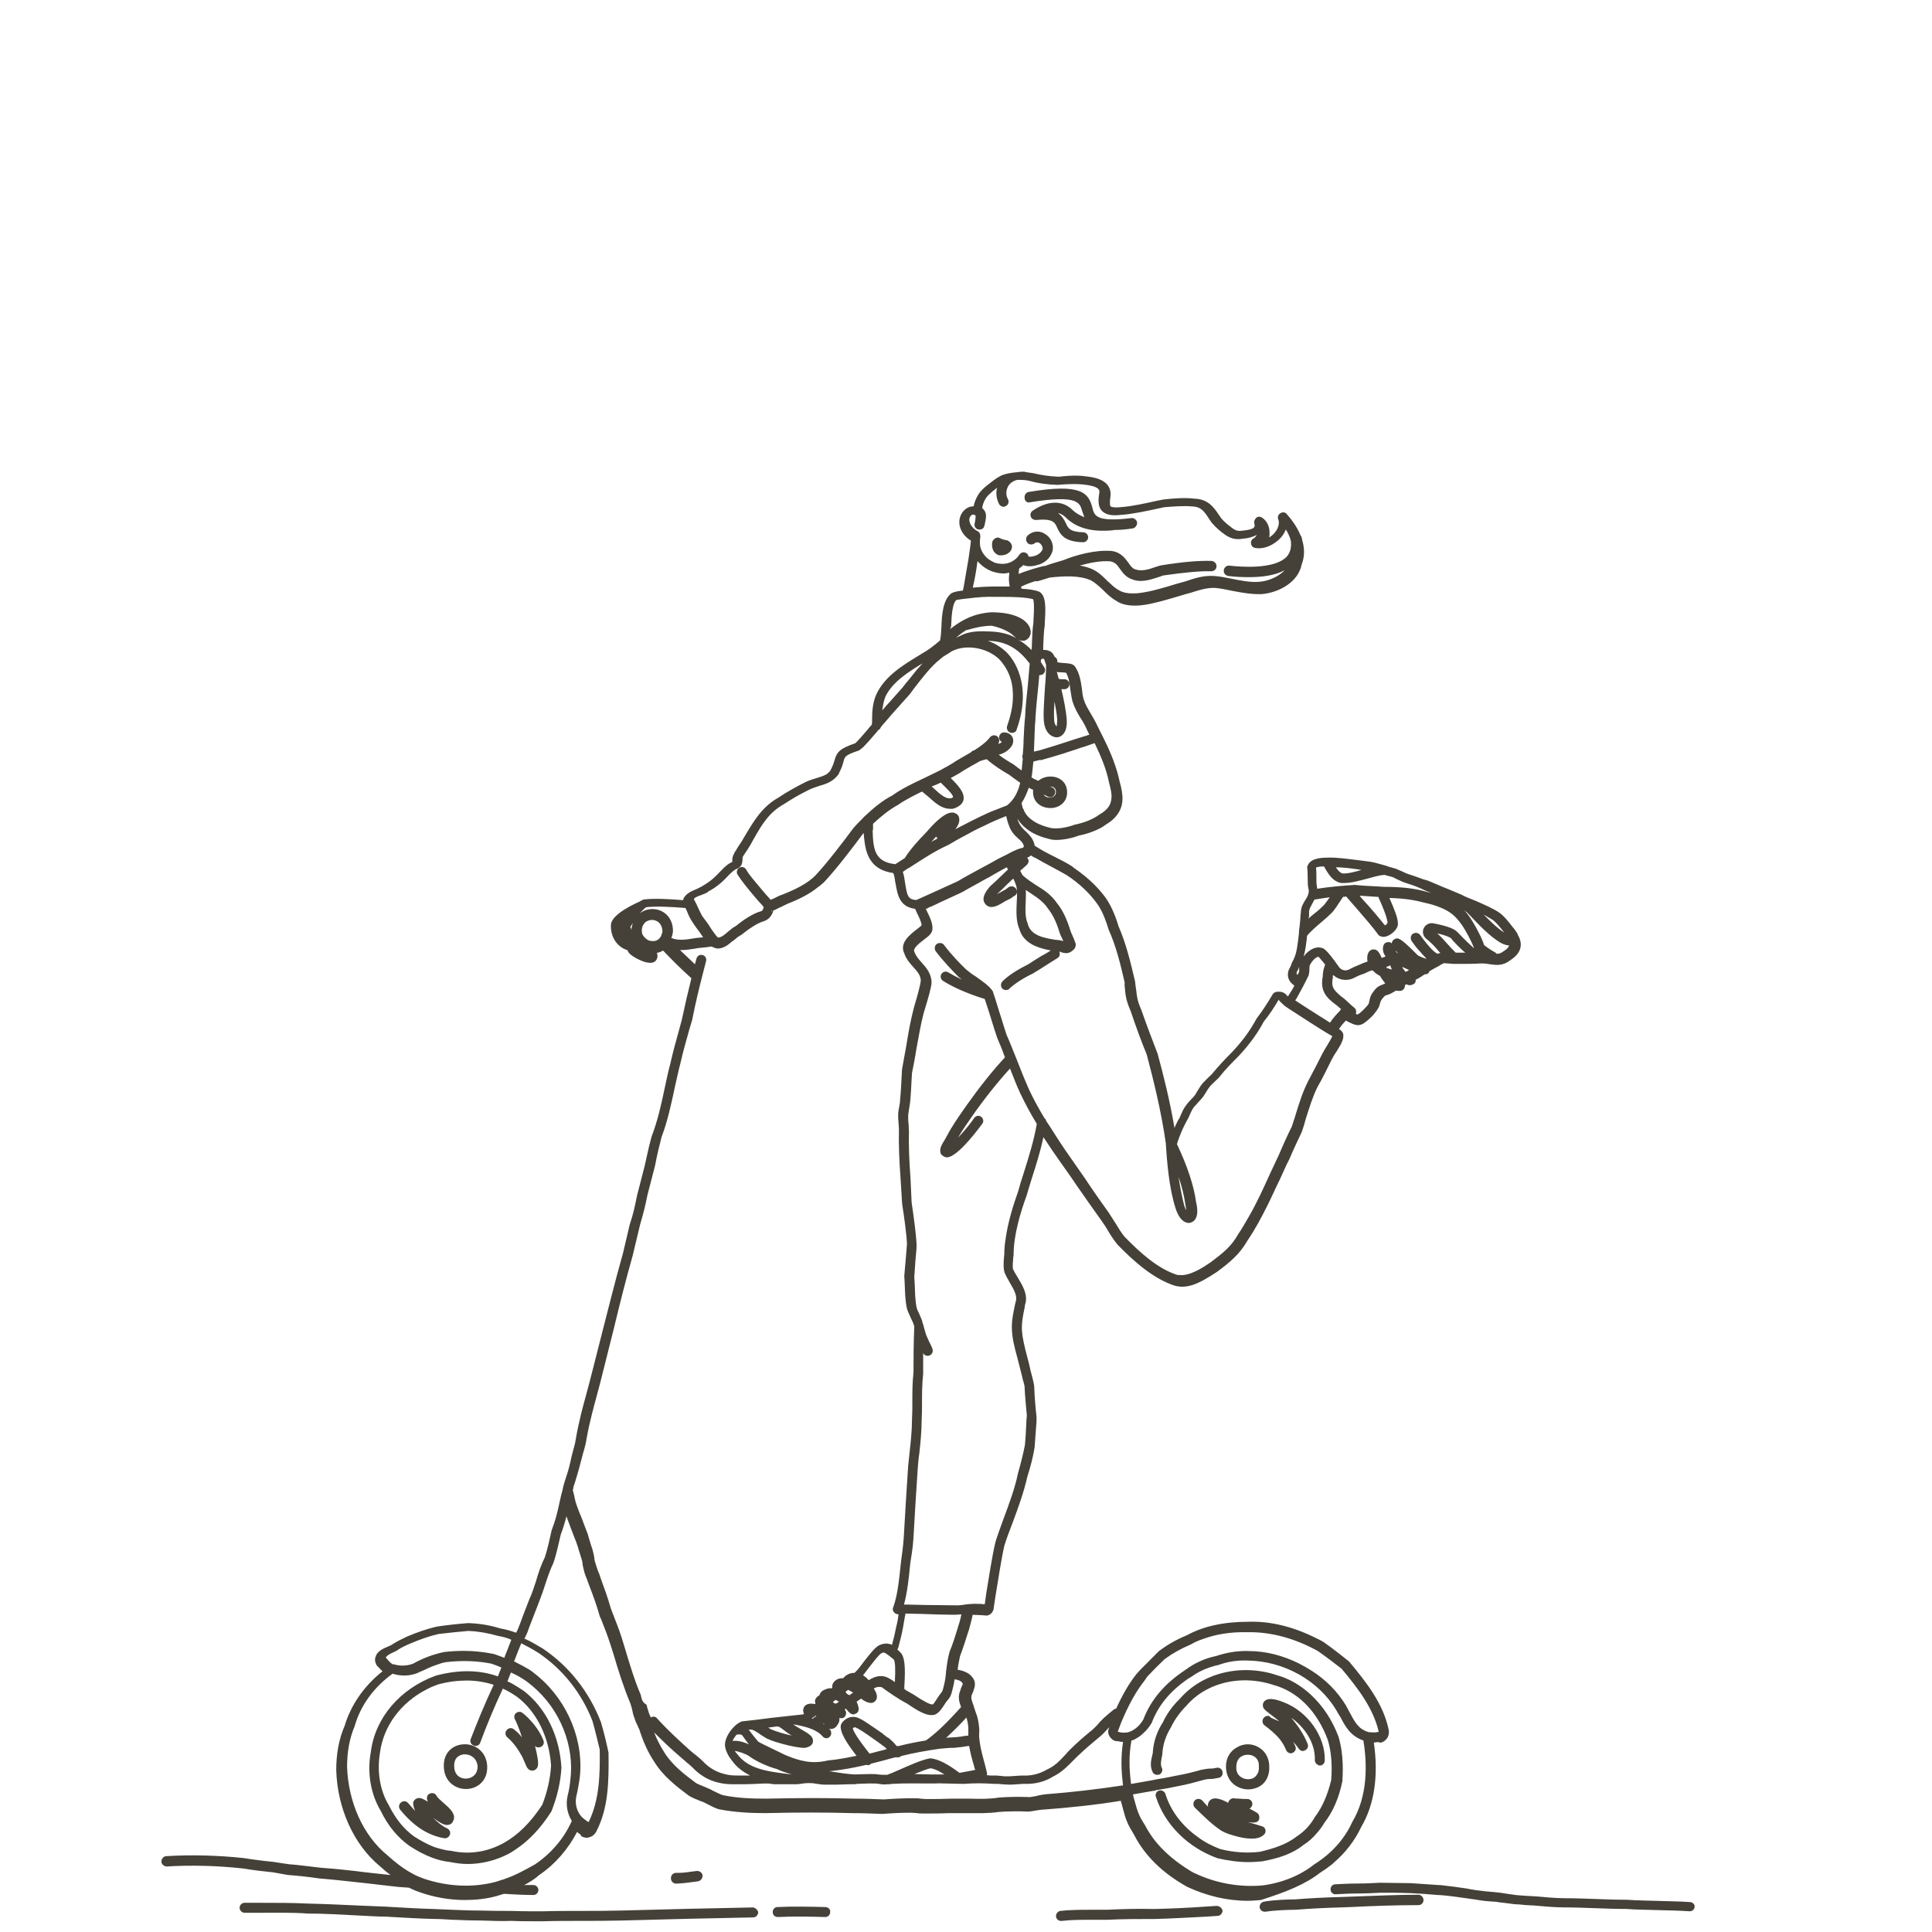 <svg width="180" height="180" viewBox="0 0 180 180" fill="none" xmlns="http://www.w3.org/2000/svg">
<path d="M70.106 177.712C66.076 177.784 61.939 177.892 57.945 178C56.555 178.036 55.269 178.036 53.987 178.036C52.844 178.036 51.741 178.036 50.562 178.072C49.563 178.072 48.599 178.072 47.64 178.036C46.712 178.036 45.748 178.036 44.717 178C43.825 178 42.933 177.964 42.077 177.928C41.508 177.892 40.934 177.892 40.365 177.856C39.083 177.82 37.868 177.748 36.586 177.676L35.981 177.64C35.089 177.604 34.233 177.568 33.377 177.532C31.843 177.46 30.275 177.388 28.706 177.352C27.244 177.28 25.747 177.28 24.282 177.28H22.785C22.534 177.28 22.323 177.496 22.323 177.744C22.323 177.992 22.538 178.208 22.785 178.208H24.282C25.707 178.208 27.205 178.172 28.67 178.28C30.239 178.28 31.808 178.388 33.341 178.46C34.233 178.496 35.089 178.568 35.981 178.568L36.55 178.604C37.832 178.676 39.047 178.748 40.365 178.784C40.934 178.784 41.508 178.82 42.077 178.856C42.969 178.892 43.861 178.928 44.753 178.928C45.788 178.964 46.752 179 47.676 178.964C48.388 179 49.137 179 49.886 179H50.634C51.813 178.964 52.916 178.964 54.059 178.964C55.341 178.964 56.627 178.964 58.017 178.928C62.011 178.82 66.148 178.712 70.177 178.64C70.428 178.64 70.639 178.424 70.639 178.14C70.568 177.924 70.353 177.708 70.106 177.708V177.712Z" fill="#454138"/>
<path d="M76.883 177.676C75.565 177.64 73.745 177.604 72.423 177.676C72.172 177.676 71.961 177.928 71.997 178.176C71.997 178.428 72.212 178.604 72.459 178.604H72.495C73.777 178.532 75.561 178.568 76.883 178.604C77.17 178.604 77.345 178.388 77.345 178.14C77.381 177.888 77.166 177.676 76.883 177.676Z" fill="#454138"/>
<path d="M63.006 175.492C63.719 175.456 63.97 175.42 64.503 175.348L65.037 175.276C65.288 175.24 65.463 174.988 65.463 174.74C65.427 174.488 65.212 174.312 64.929 174.312L64.36 174.384C63.862 174.456 63.647 174.492 62.97 174.492C62.719 174.492 62.508 174.708 62.508 174.992C62.508 175.28 62.723 175.492 63.006 175.492C62.982 175.492 62.982 175.492 63.006 175.492Z" fill="#454138"/>
<path d="M157.453 177.212C156.49 177.14 155.49 177.14 154.495 177.104C153.531 177.068 152.532 177.068 151.572 176.996C150.608 176.996 149.609 176.96 148.649 176.924C147.65 176.888 146.686 176.852 145.726 176.852C144.906 176.852 143.835 176.744 142.979 176.672L142.266 176.636C141.908 176.6 141.589 176.6 141.302 176.564C141.052 176.528 140.769 176.492 140.518 176.456C140.303 176.42 140.092 176.384 139.841 176.348C139.626 176.312 139.379 176.312 139.164 176.276C138.878 176.24 138.595 176.24 138.344 176.204C137.703 176.132 137.165 176.06 136.668 175.952C135.919 175.844 135.206 175.736 134.207 175.628H134.063C133.171 175.556 132.315 175.52 131.423 175.448H131.28C130.388 175.448 129.496 175.412 128.568 175.412C127.856 175.448 127.143 175.484 126.43 175.484C125.717 175.484 125.076 175.52 124.395 175.556C124.144 175.556 123.933 175.808 123.969 176.056C123.969 176.308 124.22 176.52 124.467 176.484C125.144 176.448 125.785 176.412 126.466 176.412C127.214 176.412 127.927 176.376 128.64 176.34C129.532 176.34 130.388 176.34 131.28 176.376H131.388C132.244 176.412 133.136 176.484 133.992 176.556H134.135C135.063 176.628 135.74 176.736 136.524 176.844C137.022 176.916 137.559 176.988 138.236 177.096C138.487 177.132 138.77 177.132 139.093 177.168C139.308 177.168 139.519 177.204 139.734 177.24C139.949 177.276 140.16 177.276 140.339 177.312C140.626 177.348 140.908 177.384 141.195 177.42C141.518 177.42 141.836 177.456 142.159 177.492L142.871 177.528C143.727 177.6 144.834 177.708 145.691 177.708C146.654 177.708 147.618 177.744 148.581 177.78C149.581 177.816 150.545 177.852 151.504 177.852C152.468 177.924 153.467 177.924 154.463 177.96C155.426 177.996 156.426 177.996 157.385 178.068H157.421C157.672 178.068 157.883 177.888 157.883 177.64C157.919 177.46 157.704 177.212 157.457 177.212H157.453Z" fill="#454138"/>
<path d="M113.333 177.568L112.227 177.64C110.693 177.748 109.089 177.82 107.556 177.856C106.059 177.82 104.561 177.856 103.168 177.928H101.814C100.778 177.928 99.675 177.928 98.784 178.036C98.533 178.072 98.358 178.324 98.389 178.572C98.425 178.824 98.64 178.968 98.851 178.968H98.923C99.779 178.86 100.814 178.86 101.814 178.86H103.203C104.593 178.788 106.094 178.788 107.592 178.788C109.16 178.752 110.765 178.644 112.334 178.572L113.441 178.5C113.692 178.5 113.903 178.248 113.903 178C113.831 177.748 113.616 177.568 113.333 177.568Z" fill="#454138"/>
<path d="M132.164 176.528C130.093 176.528 127.919 176.636 125.817 176.708L124.817 176.744C123.428 176.78 121.962 176.852 120.68 176.96C120.218 176.96 118.681 176.996 117.757 177.176C117.507 177.212 117.331 177.464 117.363 177.712C117.399 177.964 117.614 178.108 117.825 178.108H117.897C118.574 178 119.788 177.928 120.716 177.928C122.034 177.82 123.463 177.748 124.853 177.712L125.853 177.676C127.955 177.568 130.097 177.496 132.164 177.496C132.415 177.496 132.626 177.28 132.626 177.032C132.626 176.784 132.411 176.532 132.164 176.532V176.528Z" fill="#454138"/>
<path d="M95.964 46.796C100.388 46.08 100.599 46.832 100.814 47.584C100.886 47.8 100.958 48.012 101.029 48.192C100.603 48.012 100.209 47.796 99.922 47.512C98.995 46.58 97.605 46.616 96.211 47.584C96.032 47.692 95.96 47.944 96.032 48.12C96.104 48.336 96.283 48.444 96.53 48.444C98.099 48.3 98.278 48.66 98.493 49.16C98.815 49.876 99.242 50.484 100.918 50.52C101.169 50.52 101.38 50.304 101.38 50.056C101.38 49.808 101.165 49.592 100.918 49.592C99.703 49.556 99.528 49.232 99.313 48.768C99.134 48.372 98.919 48.052 98.565 47.8C98.815 47.836 99.026 47.98 99.242 48.16C100.524 49.484 102.343 49.52 103.63 49.412C103.701 49.412 103.737 49.376 103.809 49.376C104.306 49.376 104.844 49.34 105.521 49.232C105.772 49.196 105.947 48.944 105.947 48.696C105.911 48.444 105.66 48.232 105.413 48.268C102.132 48.664 101.953 48.052 101.774 47.3C101.416 45.94 100.775 45.008 95.853 45.832C95.602 45.868 95.427 46.12 95.459 46.368C95.459 46.692 95.71 46.868 95.956 46.8L95.964 46.796Z" fill="#454138"/>
<path d="M93.109 51.74H93.288C93.715 51.74 94.145 51.488 94.252 51.132C94.36 50.844 94.216 50.524 93.858 50.344L93.643 50.308C93.535 50.272 93.356 50.236 93.284 50.2C92.998 50.02 92.787 50.092 92.715 50.164C92.643 50.2 92.428 50.344 92.428 50.664C92.393 51.524 92.962 51.704 93.105 51.74H93.109Z" fill="#454138"/>
<path d="M43.104 162.52C42.177 162.592 41.249 163.308 41.356 164.704C41.428 165.992 42.428 166.676 43.391 166.676H43.499C44.498 166.64 45.462 165.888 45.39 164.528V164.492C45.282 163.096 44.144 162.412 43.108 162.52H43.104ZM43.463 165.708C42.929 165.744 42.356 165.42 42.32 164.632C42.248 163.628 42.961 163.484 43.212 163.448H43.319C43.853 163.448 44.426 163.808 44.498 164.56C44.498 165.348 43.965 165.672 43.463 165.708Z" fill="#454138"/>
<path d="M115.221 162.808C114.58 163.168 114.221 163.812 114.221 164.6C114.221 165.388 114.58 166.068 115.221 166.428C115.543 166.608 115.898 166.716 116.292 166.716C116.686 166.716 117.041 166.608 117.363 166.428C117.968 166.068 118.291 165.388 118.255 164.6C118.255 163.812 117.897 163.168 117.292 162.808C116.65 162.412 115.866 162.412 115.221 162.808ZM116.861 165.604C116.539 165.82 116.041 165.82 115.683 165.604C115.432 165.46 115.149 165.176 115.185 164.6C115.185 164.028 115.472 163.74 115.683 163.632C115.862 163.524 116.041 163.488 116.252 163.488C116.463 163.488 116.646 163.524 116.822 163.632C117.144 163.812 117.319 164.168 117.284 164.6V164.636C117.319 165.064 117.14 165.388 116.857 165.604H116.861Z" fill="#454138"/>
<path d="M41.356 168.004C41.07 167.752 40.787 167.504 40.679 167.324C40.572 167.072 40.285 167 40.038 167.108C39.787 167.216 39.716 167.504 39.823 167.752C39.823 167.788 39.859 167.824 39.859 167.86C39.397 167.572 39.146 167.464 38.895 167.536C38.752 167.572 38.609 167.68 38.537 167.824C38.501 167.896 38.465 167.968 38.501 168.04C38.501 168.256 38.573 168.468 38.681 168.72C38.465 168.504 38.254 168.256 38.039 168.004C37.86 167.788 37.578 167.752 37.362 167.932C37.147 168.112 37.112 168.396 37.291 168.612C38.537 170.152 39.895 171.012 41.392 171.264H41.464C41.679 171.264 41.858 171.12 41.926 170.904C41.997 170.652 41.854 170.44 41.639 170.332C41.281 170.188 40.783 169.796 40.357 169.364C40.998 169.828 41.428 170.116 41.818 170.008C41.997 169.972 42.141 169.864 42.244 169.612C42.495 169.004 41.922 168.5 41.352 168L41.356 168.004Z" fill="#454138"/>
<path d="M48.635 163.632C48.743 163.884 48.85 164.096 48.922 164.276C49.065 164.636 49.173 164.884 49.491 164.956H49.671C49.886 164.92 50.029 164.776 50.097 164.596C50.204 164.272 50.061 163.52 49.846 162.66C49.953 162.804 50.168 162.84 50.343 162.768C50.594 162.696 50.738 162.408 50.63 162.16C50.308 161.228 49.384 160.116 48.667 159.58C48.488 159.436 48.241 159.472 48.062 159.616C47.883 159.76 47.883 160.044 47.99 160.224C48.098 160.404 48.384 161.084 48.631 161.872C48.416 161.584 48.169 161.336 47.883 161.12C47.668 160.94 47.385 160.976 47.206 161.192C47.027 161.408 47.062 161.692 47.277 161.872C47.883 162.372 48.349 163.124 48.631 163.628L48.635 163.632Z" fill="#454138"/>
<path d="M118.291 159.904C118.076 159.796 117.829 159.904 117.686 160.12C117.578 160.336 117.614 160.584 117.793 160.728C118.864 161.552 119.434 162.088 119.828 163.056C119.936 163.308 120.222 163.416 120.433 163.308C120.684 163.2 120.792 162.912 120.684 162.7C120.612 162.556 120.541 162.376 120.469 162.272C120.648 162.452 120.827 162.668 121.003 162.916C121.146 163.132 121.397 163.204 121.608 163.06C121.823 162.952 121.93 162.7 121.823 162.452C121.5 161.664 121.003 160.876 120.397 160.16C120.362 160.088 120.29 160.016 120.218 159.98C121.5 160.84 122.572 162.38 122.5 163.992C122.5 164.244 122.715 164.456 122.962 164.492C123.213 164.492 123.424 164.276 123.424 164.028C123.495 161.808 121.855 159.476 119.645 158.616C119.04 158.364 117.968 158.008 117.682 158.688C117.646 158.796 117.646 158.94 117.682 159.048C117.753 159.264 118.004 159.444 118.61 159.908C118.789 160.052 119.004 160.196 119.179 160.372C118.928 160.264 118.681 160.156 118.43 160.048L118.287 159.904H118.291Z" fill="#454138"/>
<path d="M113.76 170.548C114.186 170.8 114.652 170.944 115.328 171.12C115.754 171.228 116.185 171.3 116.646 171.3C117.108 171.3 117.503 171.192 117.789 170.904C117.897 170.796 117.933 170.616 117.897 170.476C117.861 170.332 117.753 170.188 117.574 170.152C117.323 170.08 117.041 169.972 116.754 169.9C116.575 169.864 116.396 169.792 116.256 169.756C116.471 169.792 116.682 169.828 116.897 169.792C117.112 169.792 117.292 169.648 117.323 169.432C117.359 169.216 117.288 169.004 117.108 168.896C116.929 168.788 116.75 168.68 116.539 168.572C116.503 168.536 116.431 168.5 116.396 168.5C116.575 168.428 116.682 168.248 116.682 168.072C116.682 167.82 116.467 167.608 116.22 167.608C115.974 167.608 115.723 167.608 115.472 167.572C115.293 167.572 115.113 167.572 114.938 167.536C114.723 167.536 114.58 167.644 114.476 167.824C114.44 167.86 114.44 167.932 114.44 167.968C113.764 167.608 113.015 167.324 112.657 167.824C112.549 167.968 112.513 168.148 112.549 168.324C112.37 168.144 112.191 167.964 112.015 167.752C111.836 167.572 111.554 167.536 111.339 167.716C111.159 167.896 111.124 168.18 111.303 168.396C112.051 169.112 112.8 169.9 113.764 170.544L113.76 170.548Z" fill="#454138"/>
<path d="M122.998 174.488L123.033 174.452C123.428 174.2 123.782 173.952 124.14 173.664C124.176 173.628 124.212 173.592 124.248 173.556C125.355 172.624 126.247 171.444 126.816 170.224C128.031 168.18 128.457 165.46 127.995 162.34C128.102 162.34 128.21 162.34 128.317 162.304H128.389C128.497 162.34 128.604 162.376 128.712 162.34C128.963 162.268 129.138 162.088 129.281 161.876C129.389 161.66 129.424 161.412 129.389 161.196C128.891 158.76 127.354 156.788 125.677 154.784C124.965 154.212 124.18 153.6 123.324 152.992C123.037 152.812 122.719 152.668 122.432 152.528C120.362 151.524 118.295 151.024 116.296 151.096C114.014 151.096 112.087 151.524 110.59 152.348C109.626 152.744 108.734 153.244 107.95 153.852C107.381 154.424 106.807 155 106.238 155.572L105.879 155.968C105.167 156.864 104.561 157.94 103.988 159.192C103.916 159.192 103.809 159.228 103.737 159.3C103.415 159.552 103.132 159.8 102.809 160.088C102.523 160.376 102.383 160.516 102.276 160.66C102.168 160.804 102.025 160.912 101.814 161.124C100.994 161.804 100.388 162.308 99.568 163.132L99.246 163.492C98.748 164.028 98.282 164.532 97.569 164.852C96.892 165.248 96.144 165.46 95.323 165.424C94.929 165.424 94.754 165.46 94.575 165.46C94.395 165.46 94.252 165.496 93.898 165.496C93.647 165.496 93.472 165.496 93.257 165.46L92.862 165.424H92.54C92.325 165.424 92.146 165.424 91.935 165.388C91.971 165.28 91.971 165.172 91.935 165.1C91.863 164.776 91.791 164.492 91.72 164.24C91.54 163.56 91.361 162.952 91.258 162.16C91.222 161.872 91.222 161.764 91.222 161.588C91.222 161.444 91.258 161.264 91.222 160.944C91.186 160.48 91.079 159.94 90.935 159.62C90.864 159.404 90.792 159.192 90.72 158.976V158.94C90.541 158.476 90.433 158.188 90.541 157.9C90.613 157.756 90.613 157.72 90.648 157.648C90.684 157.612 90.684 157.54 90.72 157.432C90.899 157.004 90.864 156.572 90.577 156.248C90.29 155.852 89.721 155.64 89.223 155.568C89.259 155.208 89.331 154.816 89.438 154.316C89.725 153.564 90.007 152.668 90.294 151.772C90.402 151.344 90.545 150.876 90.617 150.448C90.939 150.448 91.258 150.484 91.473 150.484C91.652 150.484 91.795 150.52 91.935 150.52C92.186 150.484 92.397 150.34 92.504 150.092C92.54 150.02 92.576 149.948 92.576 149.84L92.755 148.656C93.006 147.152 93.288 145.252 93.575 144C93.79 143.32 94.037 142.64 94.324 141.92C94.857 140.488 95.395 139.016 95.713 137.584C96.036 136.58 96.247 135.72 96.39 134.86C96.462 134.072 96.498 133.248 96.57 132.424V131.996C96.462 131.064 96.39 130.132 96.355 129.164C96.319 128.876 96.247 128.592 96.175 128.304C96.14 128.124 96.068 127.944 96.032 127.768C95.924 127.268 95.817 126.8 95.674 126.3C95.459 125.476 95.248 124.652 95.212 123.9C95.176 123.22 95.319 122.504 95.463 121.82L95.499 121.568C95.821 120.636 95.248 119.74 94.822 119.024C94.642 118.736 94.499 118.488 94.395 118.272C94.36 118.2 94.324 117.984 94.395 117.268C94.395 117.196 94.395 117.088 94.431 116.98C94.431 115.008 95.108 112.86 95.646 111.392C95.825 110.82 95.968 110.28 96.144 109.744C96.538 108.524 96.928 107.272 97.215 105.948C97.322 106.092 97.394 106.236 97.501 106.376C97.86 106.912 98.214 107.452 98.573 107.952C99.142 108.776 99.751 109.6 100.321 110.46C101.069 111.536 101.818 112.608 102.566 113.648C102.853 114.044 103.064 114.364 103.243 114.688C103.458 115.048 103.705 115.44 104.099 115.94C105.597 117.48 107.452 119.164 109.519 119.808C109.734 119.844 109.913 119.88 110.124 119.88C110.765 119.88 111.37 119.664 111.98 119.344C112.015 119.344 112.015 119.308 112.051 119.308C112.513 119.056 112.979 118.772 113.405 118.484C114.651 117.552 115.508 116.836 116.224 115.58C116.937 114.54 117.542 113.396 118.116 112.248C118.51 111.46 118.864 110.636 119.259 109.848C119.545 109.24 119.792 108.628 120.115 108.02C120.509 107.088 120.935 106.192 121.293 105.44C121.437 105.044 121.544 104.652 121.652 104.256C121.974 103.252 122.257 102.284 122.723 101.32C123.185 100.532 123.758 99.348 124.077 98.704C124.077 98.704 124.113 98.596 124.148 98.596C124.22 98.416 124.363 98.2 124.507 97.988C124.933 97.308 125.291 96.736 125.112 96.232L125.076 96.196C125.04 96.124 124.969 96.016 124.897 95.98C124.861 95.944 124.789 95.908 124.754 95.872C124.933 95.584 125.148 95.336 125.395 95.084C125.857 95.336 126.215 95.512 126.538 95.512C126.645 95.512 126.753 95.476 126.86 95.44C127.075 95.368 127.465 95.044 127.788 94.724C127.824 94.688 127.86 94.652 127.931 94.58C128.146 94.328 128.325 94.08 128.429 93.9C128.501 93.756 128.536 93.612 128.572 93.504C128.608 93.324 128.644 93.216 128.823 93.004C129.002 92.788 129.038 92.752 129.182 92.716C129.325 92.68 129.54 92.608 129.894 92.392C129.966 92.356 130.002 92.32 130.073 92.284C130.181 92.32 130.288 92.32 130.396 92.32H130.432C130.683 92.32 130.894 92.104 130.894 91.82V91.784C130.93 91.748 131.001 91.712 131.037 91.712C131.109 91.748 131.18 91.748 131.252 91.784C131.503 91.82 131.857 91.676 131.893 91.424V91.28C132.072 91.208 132.216 91.1 132.355 91.028L132.57 90.884L132.678 90.812C132.678 90.812 132.713 90.812 132.713 90.776H132.749C132.893 90.776 133.036 90.74 133.108 90.632C133.108 90.596 133.144 90.596 133.144 90.56C133.144 90.524 133.179 90.524 133.179 90.488C133.359 90.38 133.538 90.272 133.749 90.164C133.928 90.056 134.107 89.984 134.247 89.876C134.318 89.84 134.354 89.804 134.39 89.804C134.462 89.768 134.533 89.732 134.569 89.732C134.784 89.768 135.067 89.768 135.425 89.804H135.959C136.636 89.804 137.384 89.804 137.814 89.768C138.244 89.732 138.563 89.804 138.85 89.84C139.419 89.912 139.992 90.02 140.741 89.444C141.275 89.084 141.597 88.692 141.669 88.224C141.74 87.796 141.597 87.4 141.382 87.04V87.004C141.382 86.968 141.346 86.968 141.346 86.932C141.203 86.716 141.06 86.504 140.92 86.36L140.813 86.216C140.49 85.82 140.172 85.392 139.742 85.068C139.136 84.64 138.28 84.28 137.46 83.92C136.998 83.74 136.532 83.56 136.142 83.348C135.608 83.132 135.071 82.884 134.501 82.668C134.107 82.488 133.717 82.344 133.323 82.168C133.144 82.096 133 82.024 132.825 81.988C132.789 81.988 132.753 81.952 132.717 81.952H132.682C132.184 81.772 131.718 81.592 131.256 81.452C131.005 81.38 130.758 81.236 130.579 81.164C130.4 81.092 130.257 81.02 130.081 80.948C129.831 80.876 129.584 80.804 129.333 80.732C129.309 80.732 129.285 80.72 129.261 80.696C128.867 80.588 128.513 80.48 128.083 80.372C127.796 80.3 127.513 80.264 127.226 80.228L126.657 80.156C125.514 80.012 124.483 79.868 123.663 79.904C122.663 79.904 121.986 80.12 121.807 80.728C121.771 80.8 121.771 80.872 121.807 80.908C121.807 81.052 121.843 81.624 121.843 82.196C121.843 82.52 121.879 82.696 121.915 82.84C121.95 83.02 121.95 83.092 121.879 83.34C121.771 83.628 121.664 83.768 121.556 83.948C121.413 84.2 121.234 84.448 121.198 84.952C121.198 85.024 121.198 85.132 121.162 85.276C121.162 85.528 121.126 85.884 121.09 86.244C121.054 86.496 121.019 86.708 121.019 86.96C120.911 87.856 120.839 88.752 120.521 89.396C120.413 89.612 120.342 89.72 120.306 89.86C120.27 89.968 120.234 90.04 120.162 90.184C119.876 90.648 119.947 91.26 120.342 91.616C120.449 91.724 120.521 91.76 120.593 91.832C120.413 92.192 120.198 92.512 119.987 92.836C119.736 92.548 119.525 92.336 118.916 92.408C118.773 92.444 118.629 92.516 118.558 92.66C118.06 93.52 117.594 94.2 117.061 94.916C116.527 95.92 115.846 96.888 114.815 97.996L114.671 98.14C114.102 98.712 113.529 99.324 112.995 99.968C112.888 100.112 112.744 100.22 112.601 100.364L112.067 100.9C111.888 101.116 111.745 101.328 111.605 101.58C111.498 101.724 111.426 101.904 111.319 102.044C111.211 102.188 111.104 102.296 110.96 102.44C110.781 102.62 110.602 102.836 110.427 103.084C110.251 103.332 110.14 103.584 110.032 103.836C109.961 103.98 109.925 104.124 109.853 104.232C109.853 104.232 109.853 104.268 109.817 104.268C109.674 104.556 109.531 104.804 109.423 105.092C108.997 102.548 108.388 100.148 107.854 98.176C107.392 96.992 106.891 95.668 106.321 94.056C105.963 93.232 105.927 92.872 105.859 92.264C105.824 92.048 105.788 91.8 105.752 91.44C105.326 89.612 104.896 87.856 104.219 86.316C104.004 85.6 103.649 84.596 103.076 83.736C102.363 82.732 101.4 81.8 100.221 80.976C100.114 80.904 100.006 80.832 99.898 80.724C99.401 80.4 98.827 80.116 98.258 79.828C97.9 79.648 97.545 79.468 97.223 79.292C96.936 79.112 96.653 78.968 96.402 78.792C96.295 78.184 95.941 77.824 95.618 77.504C95.295 77.216 95.013 76.932 94.834 76.428C94.798 76.356 94.798 76.284 94.762 76.248C94.798 76.32 94.834 76.356 94.869 76.392C95.12 76.788 95.439 77.072 95.833 77.36C96.402 77.756 97.079 78.004 97.689 78.148C97.903 78.22 98.15 78.256 98.401 78.256C99.15 78.256 100.042 78.04 100.472 77.86C101.22 77.716 101.933 77.464 102.542 77.144C102.722 77.036 102.901 76.928 103.04 76.82C103.327 76.64 103.538 76.496 103.717 76.32C104.287 75.784 104.537 75.208 104.573 74.564C104.609 74.064 104.502 73.488 104.322 72.844C104.036 71.484 103.502 70.156 102.897 68.94C102.682 68.512 102.471 68.08 102.256 67.652C102.041 67.188 101.83 66.828 101.615 66.468C101.364 66.04 101.117 65.644 100.974 65.18C100.866 64.856 100.83 64.5 100.794 64.14C100.687 63.424 100.579 62.708 100.153 62.096C99.938 61.808 99.548 61.808 99.118 61.772C98.975 61.772 98.692 61.736 98.513 61.7V61.592C98.513 61.412 98.405 61.268 98.262 61.196C98.119 60.872 97.939 60.696 97.692 60.624C97.549 60.552 97.37 60.552 97.195 60.552V60.192C97.231 59.548 97.231 58.972 97.338 58.22V58.076C97.41 56.892 97.481 55.748 97.016 55.28C97.016 55.28 96.98 55.28 96.98 55.244C96.944 55.208 96.908 55.172 96.836 55.136C96.41 54.956 95.801 54.884 95.16 54.848C95.16 54.776 95.16 54.74 95.124 54.704V54.668C95.447 54.488 95.944 54.308 96.478 54.132C96.55 54.168 96.621 54.168 96.729 54.132C97.051 54.06 97.406 53.916 97.8 53.808C99.154 53.664 100.548 53.592 101.615 54.06C102.077 54.312 102.399 54.632 102.758 54.956C103.116 55.316 103.47 55.672 103.972 55.96C104.47 56.32 105.115 56.424 105.756 56.424C106.433 56.424 107.11 56.28 107.683 56.136C107.934 56.064 108.181 56.028 108.396 55.956C108.683 55.884 109.001 55.776 109.288 55.704C109.821 55.56 110.323 55.38 110.893 55.24C111.785 54.952 112.497 54.74 113.21 54.776C113.672 54.812 114.21 54.92 114.707 55.028C115.635 55.208 116.599 55.388 117.562 55.352C119.167 55.208 120.951 54.24 121.273 52.592C121.596 51.768 121.524 50.98 121.309 50.264C121.309 50.192 121.309 50.156 121.273 50.084C121.273 50.012 121.202 49.94 121.166 49.868C120.808 49.008 120.238 48.292 119.884 47.896C119.74 47.716 119.49 47.68 119.278 47.824C119.099 47.932 118.992 48.184 119.099 48.396C119.278 48.932 118.92 49.436 118.777 49.616C118.633 49.796 118.454 49.94 118.243 50.08C118.279 49.972 118.279 49.864 118.279 49.72C118.315 49.076 118.028 48.5 117.566 48.216C117.387 48.108 117.172 48.108 117.033 48.252C116.893 48.396 116.818 48.576 116.853 48.752C116.889 48.86 116.925 49.004 116.853 49.112C116.782 49.22 116.567 49.364 115.782 49.436C115.388 49.508 115.105 49.436 114.783 49.184C114.46 48.932 114.07 48.648 113.783 48.288C113.676 48.144 113.604 48.036 113.533 47.928C113.071 47.248 112.533 46.496 111.287 46.46C110.431 46.352 109.431 46.424 108.432 46.532L107.862 46.64C106.72 46.892 105.473 47.176 104.438 47.248C103.689 47.32 103.51 47.212 103.474 47.176C103.403 47.104 103.367 46.888 103.474 46.1C103.51 44.632 101.798 44.452 101.157 44.38C100.444 44.272 99.695 44.308 98.983 44.38L98.66 44.416C97.768 44.38 97.02 44.272 96.307 44.092C96.056 44.056 95.809 44.02 95.558 43.984C95.487 43.948 95.451 43.948 95.379 43.948C95.2 43.948 95.021 43.948 94.881 43.984C94.383 44.02 93.882 44.092 93.456 44.236C92.994 44.416 92.635 44.7 92.313 44.952L91.99 45.204C91.668 45.456 91.349 45.74 91.134 46.1C90.919 46.46 90.776 46.816 90.708 47.176H90.601C90.103 47.212 89.637 47.604 89.458 48.144C89.171 49.04 89.709 49.936 90.457 50.364C90.421 50.864 90.314 51.44 90.242 52.012C90.099 52.908 89.92 53.84 89.78 54.7L89.709 55.024C89.314 55.06 88.888 55.132 88.638 55.276C87.853 55.884 87.746 57.248 87.71 58.428C87.674 58.856 87.674 59.252 87.602 59.54V59.648C87.069 60.112 86.531 60.544 85.818 60.936L85.711 61.008C84.178 61.94 82.43 62.98 81.645 64.7C81.287 65.488 81.251 66.348 81.251 67.1C81.251 67.244 81.251 67.388 81.215 67.528C81.072 67.672 80.929 67.852 80.789 68.028C80.395 68.492 79.826 69.14 79.682 69.248C78.221 69.748 77.97 70.072 77.755 70.824C77.683 71.076 77.576 71.396 77.361 71.792C77.074 72.188 76.72 72.292 76.146 72.472C75.824 72.58 75.505 72.652 75.111 72.832C74.183 73.296 73.22 73.836 72.543 74.3C71.01 75.16 70.261 76.448 69.441 77.812L69.082 78.42C68.867 78.744 68.688 78.992 68.585 79.208C68.477 79.352 68.406 79.46 68.406 79.496C68.226 79.82 68.226 79.996 68.226 80.212V80.32H68.191C67.94 80.428 67.657 80.608 67.191 81.108C66.55 81.788 66.156 82.148 65.335 82.612C65.264 82.648 65.049 82.756 64.909 82.828C64.448 83.008 63.874 83.256 63.663 83.76C63.663 83.796 63.663 83.832 63.627 83.868C62.413 83.76 60.916 83.688 60.059 83.796C59.916 83.796 59.809 83.868 59.633 83.976C59.418 84.084 57.029 85.088 56.922 86.124C56.85 87.272 57.491 88.236 58.455 88.524C58.526 88.704 58.634 88.848 58.777 88.952C59.136 89.24 59.992 89.704 60.561 89.704C60.669 89.704 60.74 89.704 60.848 89.668C61.063 89.596 61.206 89.416 61.242 89.204C61.278 89.06 61.242 88.916 61.206 88.776C61.421 88.74 61.6 88.668 61.776 88.56C62.667 89.492 63.416 90.244 64.416 91.14C64.093 92.428 63.81 93.684 63.524 95.008L63.273 95.94C62.986 96.98 62.703 97.984 62.453 99.092C62.237 99.88 62.094 100.632 61.919 101.42C61.596 102.96 61.278 104.392 60.705 105.9C60.418 106.94 60.278 107.692 60.063 108.624L59.351 111.384C59.136 112.46 58.992 113.14 58.674 114.072L58.033 116.796L57.961 117.048C57.32 119.34 56.746 121.636 56.177 123.856C55.855 125.108 55.536 126.4 55.213 127.652C54.998 128.512 54.787 129.3 54.572 130.088C54.429 130.624 54.286 131.128 54.146 131.7C53.931 132.596 53.788 133.24 53.648 134.064L53.577 134.46C53.505 134.784 53.434 134.96 53.398 135.14C53.362 135.32 53.29 135.5 53.218 135.856C53.075 136.536 52.932 137.076 52.721 137.684C52.649 137.936 52.541 138.22 52.47 138.544C52.398 138.868 52.362 139.044 52.291 139.26C52.255 139.404 52.219 139.584 52.147 139.904C51.932 140.908 51.753 141.66 51.399 142.556C51.219 143.344 51.04 144.24 50.758 145.1C50.399 145.816 50.152 146.568 49.937 147.32C49.758 147.856 49.579 148.432 49.332 148.968C49.045 149.72 48.763 150.4 48.512 151.116L48.333 151.58C48.225 151.868 48.154 152.008 48.082 152.116C47.584 151.936 47.082 151.792 46.62 151.72C45.585 151.396 44.621 151.256 43.626 151.22C42.662 151.292 41.699 151.4 40.703 151.544C39.776 151.76 38.848 152.08 37.92 152.476C37.458 152.692 37.028 152.904 36.566 153.192C36.494 153.264 36.315 153.336 36.14 153.408C35.714 153.588 35.141 153.836 34.997 154.34C34.925 154.52 34.89 154.804 35.105 155.164C35.141 155.236 35.212 155.272 35.284 155.344C35.391 155.488 35.499 155.596 35.642 155.704C33.93 157.064 32.684 158.856 32.11 160.792C31.577 162.012 31.326 163.408 31.326 164.912C31.433 168.496 32.966 171.864 35.391 173.868C35.714 174.156 36.032 174.44 36.391 174.692C35.606 174.62 34.822 174.512 34.073 174.44C32.684 174.26 31.29 174.116 29.864 174.012C28.865 173.904 27.937 173.76 26.942 173.688C26.691 173.652 26.444 173.616 26.193 173.58C25.978 173.544 25.767 173.508 25.516 173.472C24.803 173.4 24.127 173.328 23.414 173.22L22.701 173.112C20.348 172.86 17.851 172.788 15.498 172.932C15.247 172.932 15.036 173.184 15.036 173.432C15.036 173.68 15.287 173.896 15.534 173.896C17.851 173.752 20.276 173.824 22.598 174.076L23.31 174.184C24.023 174.292 24.736 174.364 25.413 174.436C25.628 174.472 25.807 174.508 26.018 174.544C26.269 174.58 26.552 174.652 26.838 174.688C27.838 174.76 28.765 174.868 29.761 175.012C31.186 175.12 32.58 175.3 33.97 175.44C35.005 175.548 36.041 175.692 37.108 175.8L38.107 175.872C38.394 176.016 38.712 176.16 39.035 176.268C40.425 176.768 41.89 177.02 43.315 177.02C44.315 177.02 45.314 176.912 46.238 176.66C46.489 176.588 46.7 176.516 46.951 176.444C48.094 176.516 48.95 176.552 49.698 176.552C49.949 176.552 50.16 176.336 50.16 176.088C50.16 175.84 49.945 175.624 49.698 175.624H48.95C48.914 175.624 48.842 175.66 48.806 175.66C48.842 175.624 48.878 175.624 48.914 175.588C49.376 175.336 49.842 175.052 50.232 174.692C51.729 173.688 52.944 172.256 53.764 170.68C53.871 170.752 53.979 170.86 54.087 170.932C54.087 170.968 54.122 170.968 54.122 171.004C54.158 171.076 54.23 171.112 54.301 171.148C54.409 171.184 54.552 171.22 54.66 171.22C54.767 171.22 54.875 171.184 54.982 171.148C55.197 171.076 55.377 170.932 55.48 170.752C55.516 170.716 55.552 170.68 55.552 170.644C56.695 168.46 56.73 165.952 56.695 163.3C56.516 162.44 56.3 161.508 55.982 160.432C54.875 157.6 53.023 155.236 50.562 153.588C49.957 153.228 49.42 152.908 48.85 152.656C48.85 152.656 48.85 152.62 48.886 152.62C48.958 152.476 49.029 152.332 49.137 152.084L49.316 151.584C49.603 150.868 49.85 150.188 50.136 149.472C50.352 148.9 50.562 148.36 50.742 147.788C50.993 147.036 51.204 146.356 51.562 145.604C51.885 144.672 52.06 143.704 52.239 142.988C52.454 142.416 52.633 141.84 52.773 141.268C52.916 141.664 53.059 142.056 53.199 142.416C53.342 142.812 53.521 143.24 53.696 143.704C53.804 144.028 53.876 144.204 53.911 144.384C53.983 144.564 54.019 144.744 54.126 145.064C54.234 145.388 54.27 145.528 54.27 145.708C54.306 145.888 54.341 146.104 54.449 146.496C54.556 146.856 54.628 146.996 54.7 147.176C54.771 147.356 54.807 147.5 54.951 147.856C55.345 148.896 55.592 149.576 55.878 150.58L56.022 150.904C56.344 151.728 56.591 152.336 56.878 153.232L57.164 154.128C57.626 155.704 58.092 157.172 58.733 158.716C58.841 159.04 58.877 159.18 58.913 159.36C58.948 159.54 58.984 159.756 59.128 160.112C59.235 160.472 59.343 160.648 59.414 160.792L59.486 160.972C59.558 161.08 59.593 161.224 59.665 161.436C59.988 162.404 60.414 163.336 60.947 164.124C61.768 165.484 63.05 166.452 64.193 167.312C64.515 167.492 64.834 167.636 65.12 167.74C65.264 167.812 65.443 167.848 65.582 167.92C65.722 167.992 65.869 168.064 66.008 168.136C66.295 168.28 66.614 168.46 66.972 168.564C68.469 168.852 69.931 168.924 71.288 168.924C74.319 168.852 76.887 168.852 79.419 168.924C80.419 168.924 81.096 168.96 82.095 168.996H82.239C83.202 168.924 83.879 168.888 84.843 168.888C85.165 168.888 85.305 168.924 85.448 168.924C85.627 168.96 85.806 168.96 86.161 168.96C87.053 168.96 87.694 168.96 88.478 168.924H90.155C91.118 168.924 92.082 168.96 93.046 168.816C93.973 168.744 94.937 168.744 95.793 168.78C96.044 168.78 96.291 168.708 96.578 168.672C96.793 168.636 96.972 168.6 97.183 168.6C99.572 168.42 101.997 168.172 104.422 167.776C104.494 168.028 104.565 168.276 104.637 168.564C104.744 168.96 104.852 169.388 105.031 169.784C105.175 170.144 105.354 170.428 105.529 170.716L105.672 170.968C106.672 172.904 108.312 174.516 110.63 175.804C112.414 176.628 114.305 177.092 116.228 177.092C116.654 177.092 117.049 177.056 117.475 177.02C119.828 176.268 121.648 175.552 123.037 174.44L122.998 174.488ZM55.197 160.336C55.484 161.34 55.695 162.272 55.874 162.988C55.91 165.388 55.839 167.68 54.875 169.688C54.875 169.688 54.875 169.724 54.839 169.76C54.839 169.76 54.803 169.76 54.803 169.724C54.696 169.688 54.588 169.616 54.517 169.544C54.373 169.436 54.23 169.328 54.09 169.148C53.696 168.648 53.557 167.964 53.696 167.356C53.84 166.784 53.911 166.244 53.983 165.852C54.481 162.34 52.948 158.544 50.133 156.18C49.953 156.036 49.774 155.892 49.599 155.752C49.424 155.612 49.24 155.5 49.029 155.392C48.671 155.176 48.281 154.996 47.887 154.784L47.958 154.64C48.138 154.14 48.352 153.636 48.564 153.1C49.061 153.352 49.599 153.636 50.168 153.996C52.45 155.536 54.198 157.76 55.197 160.336ZM46.923 175.096C46.636 175.168 46.389 175.276 46.103 175.348C44.032 175.884 41.679 175.776 39.469 175.024C39.445 175.024 39.421 175.012 39.397 174.988C39.075 174.88 38.72 174.736 38.434 174.56C37.542 174.096 36.757 173.448 36.08 172.84C33.834 171.012 32.441 167.896 32.337 164.6C32.337 163.24 32.552 161.984 33.05 160.804C33.584 158.904 34.834 157.184 36.582 155.932C36.618 155.932 36.654 155.968 36.69 155.968C37.438 156.184 38.294 156.148 39.007 155.824C39.114 155.752 39.222 155.716 39.33 155.68C39.791 155.464 40.221 155.252 40.683 155.108C40.97 155 41.289 154.892 41.575 154.856C43.108 154.676 44.534 154.748 45.784 155C46.107 155.108 46.389 155.216 46.712 155.36L46.389 156.184C44.677 155.576 42.786 155.54 40.612 156.112C37.259 157.332 34.941 160.052 34.547 163.24C34.189 165.176 34.547 167.18 35.475 168.72C36.152 170.116 37.044 171.192 38.151 171.98C39.576 172.912 40.827 173.376 41.965 173.484C42.499 173.592 43.037 173.664 43.57 173.664C44.852 173.664 46.21 173.34 47.421 172.696C47.636 172.588 47.883 172.408 48.098 172.268C49.276 171.48 50.379 170.332 51.379 168.756C51.912 167.396 52.235 166.032 52.307 164.672C52.127 161.7 50.845 159.12 48.81 157.544C48.631 157.436 48.488 157.328 48.313 157.22C47.954 157.004 47.636 156.792 47.277 156.648L47.6 155.824C48.42 156.184 49.061 156.612 49.599 157.076C52.203 159.26 53.557 162.7 53.131 165.888C53.095 166.284 53.023 166.784 52.88 167.32C52.701 168.108 52.844 168.968 53.274 169.648C52.561 171.26 51.383 172.656 49.85 173.696C48.958 174.196 47.994 174.736 46.927 175.092L46.923 175.096ZM36.542 153.992C36.614 153.956 36.65 153.956 36.685 153.92C36.865 153.848 37.008 153.776 37.08 153.704C37.474 153.452 37.864 153.276 38.294 153.096C39.15 152.736 40.042 152.416 40.863 152.236C41.79 152.128 42.754 152.02 43.646 151.948C44.502 151.984 45.394 152.128 46.393 152.412C46.819 152.484 47.25 152.592 47.64 152.772C47.425 153.308 47.246 153.812 47.035 154.312L46.999 154.456C46.676 154.348 46.358 154.204 45.999 154.096C45.107 153.916 44.179 153.808 43.216 153.808C42.611 153.808 42.001 153.844 41.36 153.916C40.361 154.132 39.397 154.488 38.505 154.992C37.972 155.208 37.291 155.244 36.721 155.064H36.614C36.363 154.956 36.152 154.668 35.937 154.42C36.08 154.204 36.399 154.06 36.542 153.992ZM42.069 172.444C41.535 172.408 41.034 172.264 40.464 172.084C39.895 171.868 39.286 171.548 38.609 171.116C37.645 170.436 36.861 169.468 36.22 168.18C35.399 166.82 35.113 165.064 35.399 163.308C35.722 160.8 37.362 158.616 39.752 157.396C40.074 157.216 40.428 157.072 40.823 156.932C41.751 156.68 42.642 156.572 43.499 156.572C44.355 156.572 45.211 156.716 45.995 156.968C45.139 158.796 44.498 160.372 43.857 162.02C43.749 162.272 43.893 162.556 44.144 162.628C44.215 162.664 44.251 162.664 44.323 162.664C44.502 162.664 44.681 162.556 44.749 162.34C45.354 160.728 45.995 159.152 46.851 157.324C47.313 157.54 47.743 157.788 48.205 158.112C50.025 159.508 51.164 161.872 51.343 164.488C51.271 165.708 50.985 166.96 50.523 168.144C49.452 169.792 48.241 170.976 46.955 171.692C45.422 172.552 43.71 172.804 42.069 172.444ZM111.299 174.524C110.94 174.344 110.622 174.128 110.299 173.916C108.695 172.84 107.48 171.588 106.696 170.084L106.516 169.796C106.337 169.508 106.194 169.26 106.09 168.972C105.947 168.648 105.84 168.256 105.732 167.86C105.66 167.608 105.589 167.396 105.553 167.18C105.624 167.18 105.696 167.144 105.768 167.144C106.301 167.036 106.875 166.964 107.408 166.856C107.516 166.856 107.623 166.82 107.731 166.784C107.874 166.748 108.018 166.748 108.157 166.712C108.372 166.676 108.583 166.64 108.798 166.604C109.085 166.532 109.403 166.496 109.69 166.424C110.654 166.244 111.295 166.064 112.187 165.816C112.509 165.744 112.649 165.744 112.792 165.744C112.971 165.744 113.186 165.708 113.541 165.636C113.791 165.6 113.967 165.348 113.899 165.064C113.863 164.812 113.576 164.636 113.329 164.704C113.007 164.776 112.868 164.776 112.724 164.776C112.545 164.776 112.33 164.812 111.94 164.884C111.048 165.136 110.443 165.28 109.479 165.456C109.192 165.528 108.91 165.564 108.587 165.636C108.372 165.672 108.161 165.708 107.946 165.744H107.91C107.695 165.78 107.448 165.852 107.197 165.888C106.664 165.996 106.09 166.068 105.557 166.176C105.485 166.176 105.413 166.212 105.378 166.212C105.198 164.78 105.163 163.56 105.413 162.164C105.521 162.128 105.664 162.092 105.772 162.02C105.879 161.948 106.023 161.876 106.13 161.804C106.274 161.696 106.417 161.588 106.556 161.444C106.843 161.192 107.09 160.872 107.305 160.512C107.874 159.008 108.874 157.716 110.407 156.608C110.586 156.464 110.801 156.32 111.012 156.212C111.51 155.852 112.047 155.568 112.688 155.352C112.939 155.28 113.222 155.172 113.473 155.136C114.365 154.812 115.257 154.672 116.22 154.708C119.609 154.744 122.854 156.572 124.495 159.328C124.638 159.58 124.781 159.828 124.921 160.044C125.347 160.868 125.849 161.764 127.023 162.156C127.382 164.34 127.449 167.316 125.988 169.752C125.275 171.328 124.061 172.688 122.456 173.692C121.138 174.732 119.497 175.412 117.606 175.664C115.432 175.844 113.254 175.448 111.295 174.516L111.299 174.524ZM96.605 167.324C96.39 167.36 96.144 167.396 95.964 167.432C95.108 167.396 94.145 167.396 93.109 167.468C92.217 167.612 91.29 167.612 90.362 167.576H88.65C87.865 167.612 87.224 167.612 86.368 167.612C86.045 167.612 85.906 167.576 85.763 167.576C85.584 167.54 85.404 167.54 85.05 167.54C84.05 167.54 83.338 167.576 82.338 167.648C81.303 167.612 80.626 167.576 79.626 167.576C77.094 167.504 74.49 167.504 71.46 167.576C70.142 167.576 68.748 167.54 67.358 167.252C67.107 167.18 66.861 167.036 66.61 166.928C66.43 166.856 66.287 166.748 66.112 166.676C65.937 166.604 65.789 166.532 65.614 166.46C65.328 166.352 65.081 166.244 64.866 166.136C63.759 165.312 62.62 164.452 61.871 163.232C61.513 162.66 61.194 162.048 60.943 161.404C61.764 162.228 62.548 162.98 63.44 163.732C63.727 163.984 63.866 164.092 64.01 164.232C64.153 164.34 64.296 164.448 64.507 164.66C65.184 165.376 66.004 165.88 66.968 166.092C67.394 166.2 67.86 166.236 68.358 166.236H69.035C69.783 166.236 70.424 166.2 71.209 166.164C71.531 166.164 71.707 166.164 71.85 166.2C72.029 166.236 72.244 166.236 72.598 166.236H74.024C74.418 166.236 74.593 166.2 74.808 166.164H74.88C75.023 166.128 75.167 166.128 75.45 166.128C75.772 166.128 75.911 166.164 76.091 166.2H76.162C76.341 166.236 76.556 166.272 76.911 166.272H77.946L79.053 166.236H79.412C79.555 166.236 79.698 166.236 79.838 166.2C80.16 166.2 80.514 166.164 80.909 166.164H81.231C81.554 166.164 81.693 166.164 81.872 166.2H81.908C82.087 166.236 82.302 166.272 82.693 166.236C82.836 166.236 82.944 166.236 83.087 166.2C84.369 166.128 85.512 166.164 86.798 166.164H86.977C87.3 166.164 87.582 166.128 87.905 166.164H88.12C88.618 166.164 89.155 166.2 89.796 166.2C90.796 166.128 91.509 166.128 92.616 166.2H92.938L93.4 166.236C93.543 166.236 93.722 166.272 94.005 166.272C94.4 166.272 94.575 166.236 94.754 166.236C94.933 166.236 95.076 166.2 95.395 166.2C96.394 166.236 97.322 166.02 98.107 165.52C98.927 165.124 99.46 164.552 100.034 163.98L100.356 163.656C101.141 162.904 101.71 162.436 102.566 161.72C102.853 161.468 102.961 161.324 103.1 161.184C103.172 161.112 103.243 161.004 103.351 160.932C103.315 161.004 103.315 161.04 103.279 161.112C103.207 161.328 103.243 161.576 103.387 161.792C103.53 162.008 103.745 162.188 103.992 162.22H104.135C104.314 162.256 104.458 162.292 104.633 162.292C104.418 163.688 104.454 164.908 104.633 166.34C102.244 166.7 99.819 166.984 97.466 167.164C97.071 167.2 96.824 167.272 96.609 167.308L96.605 167.324ZM71.961 84.848C71.925 84.884 71.89 84.92 71.854 84.92V84.884C71.854 84.884 71.89 84.848 71.961 84.848C71.925 84.848 71.925 84.812 71.961 84.848ZM60.047 84.632C60.119 84.596 60.155 84.56 60.191 84.524C61.083 84.416 62.652 84.488 63.866 84.596C63.902 84.704 63.974 84.812 64.01 84.92C64.117 85.172 64.225 85.456 64.368 85.672C64.511 85.924 64.69 86.172 64.866 86.424C64.973 86.568 65.081 86.712 65.188 86.852C65.296 87.032 65.403 87.176 65.511 87.316C65.367 87.352 65.188 87.352 64.87 87.388L64.654 87.424C63.798 87.568 63.157 87.64 62.552 87.388C62.624 87.172 62.695 86.96 62.695 86.744V86.6C62.66 85.812 62.269 85.204 61.624 84.88C60.947 84.556 60.163 84.664 59.59 85.096C59.733 84.952 59.912 84.772 60.051 84.632H60.047ZM68.609 80.976C68.716 80.904 68.859 80.868 69.003 80.688C69.039 80.652 69.075 80.58 69.11 80.508C69.182 80.256 69.182 80.08 69.182 79.972C69.182 79.924 69.194 79.864 69.218 79.792C69.254 79.756 69.29 79.684 69.361 79.576C69.504 79.36 69.684 79.112 69.895 78.752L70.253 78.108C71.002 76.784 71.679 75.672 73.037 74.92C73.642 74.524 74.462 74.024 75.282 73.632C75.354 73.596 75.426 73.56 75.497 73.524C75.82 73.38 76.103 73.308 76.389 73.2C77.03 73.02 77.636 72.804 78.137 72.124C78.173 72.088 78.173 72.052 78.173 72.016C78.424 71.552 78.531 71.192 78.599 70.904C78.707 70.508 78.778 70.368 79.67 70.044C79.778 70.008 79.885 69.972 79.993 69.936C80.136 69.864 80.28 69.72 80.455 69.576C80.742 69.288 81.06 68.932 81.454 68.464C81.598 68.32 81.705 68.176 81.813 68.036C81.92 67.964 82.028 67.892 82.064 67.748C82.207 67.568 82.35 67.388 82.49 67.248C82.951 66.712 83.346 66.244 83.808 65.744C84.094 65.42 84.413 65.064 84.771 64.668L85.165 64.132C85.914 63.164 86.734 62.088 87.555 61.444C87.841 61.192 87.913 61.156 88.088 61.048C88.231 60.976 88.375 60.868 88.657 60.688C88.693 60.688 88.693 60.652 88.729 60.652C90.011 60.008 91.975 60.328 93.117 61.44C93.973 62.372 94.332 63.448 94.364 64.52C94.435 65.704 94.113 66.848 93.83 67.636C93.758 67.888 93.866 68.172 94.117 68.244C94.153 68.28 94.224 68.28 94.296 68.28C94.475 68.28 94.69 68.172 94.722 67.956C95.399 66.056 95.471 64.3 94.973 62.796C94.722 62.044 94.332 61.328 93.758 60.752C93.261 60.288 92.687 59.928 92.046 59.712H92.225C93.938 59.784 95.009 60.608 95.936 61.824C95.901 62.36 95.829 62.936 95.793 63.472C95.793 63.616 95.757 63.76 95.757 63.9C95.65 64.868 95.542 65.836 95.506 66.804C95.435 67.448 95.399 68.2 95.363 68.988C95.363 69.416 95.327 69.848 95.291 70.276C95.256 70.384 95.22 70.492 95.256 70.6C95.256 70.636 95.291 70.636 95.291 70.672C95.256 71.068 95.22 71.424 95.184 71.784C94.933 71.604 94.686 71.424 94.471 71.248C94.045 70.996 93.507 70.676 93.046 70.316C93.332 70.244 93.579 70.136 93.83 69.956C94.471 69.456 94.435 69.024 94.364 68.772C94.256 68.448 93.938 68.236 93.543 68.236C93.293 68.236 93.081 68.452 93.081 68.7C93.081 68.88 93.189 69.06 93.332 69.128L93.296 69.164C93.225 69.236 93.117 69.272 92.974 69.308C92.974 69.308 93.01 69.308 93.01 69.272C93.153 69.056 93.117 68.772 92.902 68.592C92.687 68.448 92.404 68.484 92.225 68.7C91.903 69.128 91.369 69.524 90.8 69.884C90.728 69.92 90.692 69.92 90.621 69.956C90.549 69.992 90.477 70.064 90.441 70.1C90.262 70.208 90.083 70.316 89.944 70.388C89.657 70.568 89.374 70.712 89.088 70.888C88.626 71.212 88.088 71.496 87.555 71.784C87.519 71.784 87.483 71.82 87.483 71.82C87.057 72.036 86.591 72.248 86.165 72.464C85.094 72.964 84.027 73.468 83.135 74.112C82.278 74.54 81.351 75.296 80.566 76.048C80.495 76.084 80.459 76.156 80.423 76.192C80.065 76.552 79.746 76.872 79.531 77.124C78.496 78.52 77.07 80.384 75.999 81.532C75.215 82.356 73.964 82.928 72.861 83.36C72.539 83.468 72.292 83.612 72.077 83.72C71.969 83.756 71.898 83.792 71.79 83.828L71.611 83.612C71.36 83.36 71.113 83.04 70.862 82.752C70.329 82.108 69.755 81.464 69.508 80.996C69.365 80.78 69.082 80.708 68.867 80.852C68.652 80.996 68.581 81.28 68.724 81.496C69.082 82.068 69.724 82.856 70.365 83.608C70.58 83.86 70.759 84.072 70.97 84.288L71.149 84.504C71.113 84.72 71.041 84.864 70.898 84.9C70.185 85.08 69.222 85.724 68.581 86.26C68.294 86.404 68.047 86.62 67.796 86.832C67.51 87.084 67.299 87.228 67.155 87.296H67.119C66.976 87.368 66.904 87.368 66.833 87.296C66.797 87.26 66.797 87.224 66.761 87.224C66.582 87.008 66.227 86.508 66.084 86.256C65.977 86.076 65.869 85.932 65.726 85.756C65.582 85.54 65.403 85.36 65.3 85.112C65.192 84.896 65.085 84.684 64.977 84.432C64.87 84.216 64.798 84.036 64.69 83.86C64.654 83.788 64.654 83.752 64.654 83.752C64.69 83.644 65.013 83.5 65.224 83.428C65.26 83.428 65.296 83.392 65.331 83.392C65.439 83.356 65.582 83.284 65.69 83.248C65.833 83.176 65.941 83.14 65.977 83.068C66.904 82.568 67.366 82.1 67.975 81.456C68.298 81.132 68.473 81.024 68.617 80.956L68.609 80.976ZM82.482 64.924C83.123 63.564 84.584 62.632 85.942 61.808C85.763 62.024 85.584 62.236 85.372 62.452C85.05 62.848 84.767 63.24 84.445 63.6L84.05 64.1C83.692 64.496 83.409 64.816 83.123 65.14C83.015 65.248 82.908 65.392 82.8 65.5C82.585 65.716 82.406 65.964 82.195 66.18C82.266 65.716 82.338 65.284 82.482 64.928V64.924ZM88.618 58.296C88.653 57.4 88.725 56.184 89.115 55.896C89.151 55.896 89.295 55.86 89.577 55.824C89.757 55.788 89.936 55.788 90.218 55.752C91.039 55.644 91.931 55.572 92.715 55.608H93.499C94.391 55.608 95.602 55.644 96.247 55.824C96.355 56.076 96.355 56.756 96.283 57.832V57.976C96.175 58.728 96.175 59.336 96.14 59.984C96.14 60.164 96.139 60.344 96.104 60.556C95.745 60.196 95.319 59.84 94.857 59.588C95.144 59.732 95.427 59.732 95.606 59.624C95.928 59.444 96.104 59.052 96 58.656C95.821 57.868 94.754 57.044 92.361 57.044C90.756 57.152 89.721 57.724 88.793 58.404C88.685 58.476 88.614 58.548 88.506 58.62C88.578 58.476 88.614 58.404 88.614 58.296H88.618ZM90.33 48.264C90.402 48.048 90.545 47.94 90.653 47.94C90.76 47.94 90.868 47.976 90.903 48.084C90.903 48.156 90.868 48.444 90.832 48.656L90.796 48.8C90.76 49.052 90.903 49.3 91.19 49.336C91.441 49.372 91.688 49.228 91.724 48.94L91.759 48.796C91.867 48.26 91.939 47.9 91.724 47.576C91.652 47.468 91.58 47.396 91.509 47.324C91.544 47.072 91.652 46.716 91.867 46.392C92.01 46.176 92.261 45.964 92.508 45.748L92.831 45.496C92.866 45.46 92.902 45.46 92.902 45.424C92.759 45.924 92.831 46.464 93.081 46.964C93.153 47.108 93.332 47.216 93.507 47.216C93.579 47.216 93.651 47.18 93.722 47.144C93.938 47.036 94.045 46.748 93.902 46.5C93.687 46.104 93.722 45.676 93.938 45.28C94.117 44.992 94.435 44.78 94.794 44.708C95.188 44.708 95.578 44.708 95.972 44.816C96.721 45.032 97.541 45.14 98.541 45.176L98.935 45.14C99.576 45.104 100.289 45.068 100.934 45.14C102.252 45.284 102.431 45.568 102.431 45.82C102.323 46.5 102.252 47.18 102.682 47.612C103.112 48.044 103.789 48.04 104.43 47.972C105.501 47.9 106.819 47.612 107.962 47.364L108.46 47.256C109.352 47.184 110.315 47.112 111.1 47.184C111.884 47.22 112.171 47.612 112.597 48.26C112.669 48.404 112.776 48.512 112.884 48.688C113.278 49.152 113.704 49.512 114.062 49.764C114.632 50.192 115.169 50.3 115.774 50.192C116.236 50.156 116.702 50.048 117.092 49.832C117.021 49.976 116.913 50.084 116.806 50.156C116.627 50.228 116.519 50.444 116.555 50.656C116.591 50.872 116.734 51.016 116.949 51.052C117.769 51.196 118.697 50.8 119.374 50.048C119.553 49.832 119.697 49.584 119.8 49.332C119.979 49.62 120.158 49.976 120.262 50.372C120.334 50.98 120.226 51.448 119.904 51.84C118.761 53.092 115.516 52.808 114.552 52.7C114.301 52.664 114.054 52.844 114.018 53.128C113.983 53.38 114.162 53.628 114.444 53.664C114.978 53.736 115.659 53.772 116.372 53.772C117.514 53.772 118.761 53.628 119.689 53.128C119.119 53.736 118.191 54.132 117.335 54.204C116.515 54.276 115.623 54.096 114.731 53.916C114.198 53.808 113.66 53.7 113.126 53.664C112.163 53.592 111.271 53.88 110.451 54.164C109.917 54.308 109.379 54.452 108.846 54.628C108.559 54.7 108.241 54.808 107.954 54.88C107.42 55.024 106.672 55.204 105.955 55.276C105.314 55.312 104.709 55.276 104.243 54.988C103.92 54.808 103.673 54.592 103.458 54.38C103.387 54.308 103.315 54.236 103.207 54.164C102.849 53.804 102.459 53.376 101.818 53.052C101.424 52.872 101.033 52.764 100.603 52.692C101.495 52.44 102.531 52.228 103.422 52.296C103.849 52.368 104.064 52.584 104.35 53.012C104.601 53.372 104.92 53.8 105.493 53.98C105.744 54.088 106.027 54.124 106.278 54.124C106.883 54.124 107.492 53.908 108.061 53.728L108.348 53.62C110.347 53.332 111.808 53.192 112.844 53.224C113.095 53.224 113.341 53.044 113.341 52.76C113.341 52.508 113.162 52.296 112.88 52.26C111.773 52.224 110.24 52.332 108.101 52.688L107.743 52.796C107.03 53.048 106.389 53.26 105.78 53.048C105.529 52.976 105.354 52.76 105.139 52.44C104.816 52.012 104.426 51.436 103.534 51.328C101.965 51.22 100.217 51.724 99.074 52.188C98.612 52.332 98.075 52.476 97.577 52.652C97.505 52.688 97.469 52.688 97.398 52.724C97.326 52.724 97.254 52.724 97.183 52.76H97.147C96.824 52.832 95.757 53.12 94.901 53.476C94.901 53.332 94.937 53.188 94.937 53.08L94.973 52.936C95.116 52.864 95.224 52.756 95.331 52.648C95.51 52.72 95.725 52.756 95.936 52.756C96.147 52.756 96.398 52.72 96.613 52.648C96.757 52.612 96.9 52.576 97.04 52.504C97.573 52.252 97.931 51.824 98.075 51.284C98.182 50.676 97.896 50.064 97.362 49.744C96.864 49.42 96.255 49.456 95.793 49.852C95.578 49.996 95.542 50.316 95.686 50.532C95.829 50.748 96.147 50.784 96.362 50.64C96.542 50.496 96.721 50.496 96.86 50.604C97.04 50.712 97.147 50.964 97.147 51.14C97.075 51.356 96.896 51.568 96.613 51.712C96.362 51.82 96.08 51.892 95.829 51.856C95.793 51.712 95.757 51.604 95.614 51.532C95.399 51.388 95.116 51.46 94.973 51.676C94.794 51.964 94.579 52.14 94.332 52.284C93.798 52.608 93.189 52.572 92.691 52.428C92.44 52.32 92.194 52.176 91.978 52C91.552 51.604 91.23 51.068 91.302 50.352V50.28C91.302 50.172 91.337 50.064 91.337 49.956C91.337 49.74 91.23 49.528 91.015 49.456C90.621 49.24 90.195 48.704 90.338 48.24L90.33 48.264ZM98.461 67.684C98.389 67.648 98.21 67.432 98.21 66.968C98.174 66.468 98.21 65.928 98.246 65.356C98.353 65.928 98.461 66.504 98.497 67.04C98.497 67.468 98.425 67.684 98.461 67.684ZM97.246 61.38C97.246 61.38 97.318 61.452 97.39 61.74C97.426 61.812 97.426 61.884 97.462 61.956C97.462 62.6 97.426 63.28 97.354 64.068C97.318 64.464 97.318 64.856 97.282 65.252C97.246 65.896 97.211 66.504 97.246 67.08C97.282 67.796 97.569 68.368 98.031 68.584C98.174 68.656 98.318 68.692 98.425 68.692C98.604 68.692 98.748 68.656 98.887 68.548C99.102 68.404 99.457 68.012 99.385 67.044C99.313 66.148 99.098 65.108 98.887 64.212H99.174C99.425 64.212 99.636 63.996 99.636 63.748C99.636 63.5 99.421 63.284 99.174 63.284C98.927 63.284 98.78 63.284 98.64 63.248C98.569 62.96 98.497 62.748 98.461 62.604C98.64 62.64 98.784 62.64 98.923 62.64C99.062 62.64 99.246 62.676 99.317 62.676C99.568 63.072 99.64 63.608 99.711 64.18C99.783 64.576 99.819 64.968 99.926 65.364C100.106 65.936 100.388 66.44 100.675 66.904C100.89 67.228 101.101 67.584 101.28 68.016C101.352 68.16 101.424 68.304 101.495 68.444C101.101 68.588 100.675 68.696 100.249 68.84C99.142 69.2 97.931 69.592 96.824 69.916C96.645 69.952 96.502 69.988 96.327 70.024C96.327 69.736 96.362 69.452 96.362 69.164C96.398 68.412 96.398 67.66 96.47 67.052V66.872C96.542 65.796 96.649 64.76 96.757 63.72C96.793 63.468 96.793 63.184 96.828 62.896C96.936 62.896 97.043 62.896 97.151 62.824C97.366 62.68 97.438 62.396 97.294 62.18C97.187 62 97.079 61.856 96.972 61.68C96.972 61.608 96.972 61.5 97.008 61.428C97.115 61.356 97.223 61.356 97.258 61.392L97.246 61.38ZM96.247 76.464C95.853 76.212 95.57 75.892 95.391 75.496V75.46C95.355 75.388 95.319 75.352 95.283 75.28C95.248 75.136 95.212 74.992 95.176 74.816C95.463 74.388 95.674 73.884 95.853 73.384C95.96 73.456 96.032 73.492 96.14 73.528C96.175 73.528 96.175 73.564 96.211 73.564C96.211 73.564 96.247 73.564 96.247 73.6V73.816C96.247 74.784 97.067 75.284 97.852 75.284H97.888C98.636 75.284 99.421 74.784 99.421 73.816C99.421 72.848 98.672 72.348 97.888 72.348H97.852C97.458 72.348 97.031 72.492 96.745 72.744C96.709 72.744 96.673 72.708 96.637 72.708C96.602 72.708 96.602 72.672 96.566 72.672C96.494 72.636 96.458 72.6 96.386 72.6C96.279 72.528 96.207 72.492 96.1 72.42C96.136 72.276 96.171 72.096 96.171 71.956C96.207 71.632 96.243 71.276 96.279 70.952C96.422 70.916 96.566 70.88 96.705 70.844H96.741C96.812 70.808 96.884 70.808 96.956 70.808H97.028C97.704 70.628 98.381 70.412 99.098 70.2C99.596 70.02 100.133 69.876 100.595 69.7C101.093 69.556 101.559 69.376 101.985 69.236C102.554 70.42 103.092 71.672 103.339 72.964C103.482 73.5 103.59 73.968 103.554 74.324C103.518 74.968 103.231 75.436 102.411 75.9C101.842 76.328 101.021 76.652 100.129 76.832C99.273 77.156 98.31 77.26 97.812 77.12C97.35 77.012 96.848 76.832 96.422 76.584C96.386 76.548 96.315 76.512 96.243 76.476L96.247 76.464ZM94.857 78.112C95.18 78.4 95.355 78.576 95.391 78.864C95.355 78.936 95.319 78.972 95.319 78.972C95.319 78.972 95.248 79.008 95.212 79.008C95.033 79.044 94.786 79.116 94.427 79.296C94.284 79.368 94.105 79.44 93.93 79.548C93.679 79.692 93.396 79.8 93.073 79.976C92.432 80.336 91.791 80.692 91.11 81.052C90.469 81.412 89.828 81.732 89.255 82.092C88.255 82.556 86.507 83.344 85.544 83.776C85.472 83.812 85.4 83.848 85.365 83.848C84.58 83.812 84.508 83.42 84.329 82.272L84.293 82.056C84.257 81.804 84.222 81.556 84.114 81.232C84.257 81.124 84.437 81.016 84.576 80.908H84.612C84.719 80.836 84.791 80.8 84.899 80.728C86.006 80.012 87.144 79.26 88.359 78.72C88.857 78.432 89.323 78.148 89.82 77.896C90.461 77.536 91.067 77.216 91.712 76.928C92.424 76.568 93.101 76.284 93.746 76.032C93.818 76.356 93.89 76.64 93.997 76.892C94.177 77.464 94.531 77.824 94.853 78.112H94.857ZM104.808 92.192C104.88 92.872 104.952 93.304 105.342 94.2C105.875 95.776 106.377 97.136 106.839 98.248C107.444 100.54 108.193 103.516 108.623 106.56V106.668C108.73 108.244 108.91 110.644 109.515 112.544C109.837 113.584 110.335 113.94 110.761 113.94C110.833 113.94 110.869 113.94 110.94 113.904C111.191 113.832 111.796 113.508 111.438 112.004C111.223 110.428 110.618 108.636 109.654 106.592C109.762 106.196 109.941 105.768 110.116 105.34C110.259 105.016 110.403 104.732 110.578 104.408C110.686 104.228 110.757 104.084 110.829 103.908C110.936 103.692 111.008 103.48 111.151 103.264C111.259 103.084 111.438 102.94 111.577 102.764C111.721 102.62 111.864 102.44 112.004 102.3C112.147 102.12 112.254 101.94 112.362 101.764C112.469 101.588 112.577 101.404 112.72 101.228C112.864 101.052 113.043 100.904 113.182 100.764C113.326 100.62 113.505 100.476 113.644 100.3C114.142 99.656 114.715 99.08 115.249 98.544L115.392 98.4C116.499 97.216 117.212 96.18 117.745 95.176C118.243 94.568 118.673 93.924 119.135 93.132C119.135 93.168 119.171 93.168 119.171 93.204C119.243 93.312 119.386 93.42 119.529 93.564C119.601 93.636 119.673 93.708 119.78 93.78L120.103 93.996C121.281 94.748 122.994 95.896 124.132 96.54C124.025 96.756 123.81 97.148 123.671 97.364C123.491 97.652 123.348 97.9 123.209 98.152C122.886 98.796 122.281 99.98 121.855 100.768C121.321 101.844 121.035 102.812 120.712 103.848C120.604 104.244 120.461 104.6 120.354 104.96C119.995 105.676 119.569 106.608 119.175 107.54C118.888 108.148 118.606 108.76 118.319 109.368C117.714 110.692 117.104 112.056 116.356 113.344C116.033 113.916 115.715 114.456 115.356 114.992C114.715 116.14 113.931 116.748 112.788 117.608C112.111 118.072 110.861 118.896 109.897 118.792H109.718C107.862 118.22 106.15 116.644 104.76 115.208C104.438 114.812 104.227 114.456 104.012 114.096C103.797 113.772 103.586 113.416 103.299 112.984C102.55 111.944 101.802 110.872 101.089 109.796C100.52 108.972 99.91 108.112 99.341 107.288C98.843 106.572 98.342 105.784 97.844 104.996C97.736 104.816 97.593 104.636 97.485 104.46C97.45 104.352 97.414 104.244 97.306 104.172C96.773 103.276 96.271 102.38 95.845 101.448C95.451 100.552 95.061 99.584 94.702 98.652C94.379 97.864 94.097 97.112 93.774 96.396C93.631 95.932 93.452 95.428 93.312 94.928C93.026 94.068 92.779 93.172 92.528 92.456C92.528 92.42 92.492 92.384 92.492 92.348C92.17 91.848 91.564 91.452 90.923 90.988C90.565 90.772 90.246 90.524 89.996 90.308C89.426 89.772 88.642 88.948 87.961 88.052C87.817 87.836 87.499 87.8 87.284 87.944C87.069 88.088 87.033 88.408 87.176 88.624C87.889 89.556 88.709 90.416 89.314 91.024C89.422 91.096 89.53 91.204 89.637 91.276C89.175 91.06 88.709 90.812 88.355 90.596C88.14 90.452 87.857 90.524 87.714 90.74C87.57 90.956 87.642 91.24 87.857 91.384C89.139 92.208 90.995 92.852 91.743 93.068C91.959 93.712 92.205 94.464 92.42 95.18C92.564 95.68 92.743 96.184 92.918 96.72C93.169 97.292 93.416 97.904 93.631 98.512C92.488 99.732 91.242 101.308 90.099 102.92C89.956 103.136 89.812 103.316 89.673 103.528C89.279 104.1 88.674 104.96 88.247 105.784L88.068 106.108C87.71 106.68 87.499 107.04 87.642 107.468C87.714 107.612 87.821 107.684 87.965 107.756C88.036 107.792 88.108 107.828 88.216 107.828C89.287 107.828 91.497 104.712 91.532 104.676C91.676 104.46 91.604 104.176 91.389 104.032C91.174 103.888 90.891 103.96 90.748 104.176C90.533 104.536 89.856 105.36 89.251 106.004C89.645 105.324 90.143 104.608 90.497 104.104C91.64 102.456 92.922 100.844 94.101 99.552C94.423 100.34 94.706 101.128 95.064 101.88C95.526 102.848 96.028 103.78 96.597 104.712C96.311 106.324 95.849 107.792 95.351 109.368C95.172 109.904 94.993 110.48 94.853 111.016C94.427 112.2 93.89 113.884 93.675 115.532C93.603 115.96 93.567 116.428 93.567 116.856C93.46 117.788 93.496 118.252 93.603 118.576C93.711 118.864 93.89 119.148 94.065 119.472C94.423 120.08 94.814 120.724 94.634 121.264L94.563 121.552C94.419 122.268 94.24 123.02 94.276 123.844C94.312 124.74 94.527 125.564 94.774 126.46C94.881 126.924 95.025 127.392 95.132 127.856C95.168 128.036 95.24 128.252 95.275 128.464C95.347 128.716 95.419 128.964 95.455 129.144C95.49 130.076 95.598 131.044 95.67 131.904L95.634 132.264C95.598 133.052 95.562 133.876 95.49 134.628C95.347 135.38 95.132 136.24 94.849 137.244C94.563 138.64 94.029 140.076 93.496 141.508C93.245 142.224 92.962 142.94 92.747 143.656C92.424 145.016 92.142 146.916 91.891 148.42L91.748 149.46H91.64C91.389 149.424 91.071 149.424 90.712 149.424C90.461 149.424 90.179 149.46 89.892 149.496C89.677 149.532 89.43 149.568 89.215 149.568C88.323 149.568 87.216 149.532 86.185 149.532C85.615 149.532 85.078 149.496 84.58 149.496H84.222C84.544 148.312 84.684 146.952 84.791 145.804L84.827 145.516C85.042 144.192 85.078 143.868 85.15 142.508C85.185 141.72 85.257 140.896 85.293 140.072C85.365 138.96 85.436 137.816 85.508 136.74C85.544 136.312 85.579 135.844 85.651 135.416C85.759 134.412 85.866 133.336 85.866 132.408C85.902 131.764 85.902 131.188 85.902 130.652C85.902 129.792 85.902 129.004 86.01 128V126.064C86.081 126.208 86.225 126.316 86.368 126.316H86.44C86.691 126.316 86.901 126.1 86.901 125.852C86.901 125.672 86.83 125.528 86.651 125.172C86.579 125.028 86.507 124.884 86.436 124.708C86.4 124.6 86.328 124.492 86.292 124.384C86.221 124.204 86.185 123.988 86.113 123.776C86.077 123.704 86.077 123.596 86.041 123.524C86.041 123.452 86.006 123.38 85.97 123.308C85.934 123.2 85.934 123.128 85.898 123.02C85.826 122.804 85.719 122.624 85.647 122.412C85.54 122.196 85.432 121.984 85.396 121.804C85.253 121.124 85.253 120.336 85.217 119.548L85.181 118.976C85.217 118.476 85.253 117.936 85.289 117.436C85.325 116.936 85.396 116.468 85.396 116.004C85.361 115.036 85.145 113.496 84.97 112.276L84.934 112.024C84.899 111.272 84.863 110.52 84.827 109.732C84.719 108.3 84.648 106.796 84.684 105.36C84.684 105.144 84.648 104.932 84.648 104.68C84.612 104.464 84.612 104.252 84.612 104.036C84.612 103.82 84.648 103.608 84.684 103.392C84.719 103.176 84.755 102.928 84.791 102.712C84.863 101.996 84.899 101.244 84.934 100.528L84.97 99.956C85.114 99.24 85.257 98.524 85.365 97.808C85.579 96.696 85.759 95.516 86.041 94.44L86.149 94.08C86.472 93.004 86.754 92.072 86.79 91.572C86.79 90.712 86.292 90.14 85.862 89.672C85.576 89.348 85.329 89.064 85.185 88.668C85.042 88.38 85.544 87.952 86.113 87.52C86.4 87.304 86.647 87.124 86.754 86.912C86.79 86.876 86.79 86.84 86.826 86.804C87.005 86.232 86.683 85.552 86.364 84.904C86.328 84.832 86.292 84.76 86.256 84.688C86.364 84.652 86.436 84.616 86.543 84.544C86.615 84.508 86.722 84.472 86.83 84.436C86.866 84.4 86.901 84.4 86.937 84.364H86.973C87.188 84.256 87.367 84.184 87.578 84.076C88.184 83.788 88.825 83.504 89.362 83.252C89.398 83.252 89.434 83.216 89.434 83.216C89.577 83.144 89.685 83.108 89.792 83.036C90.398 82.676 91.039 82.356 91.648 81.996C91.863 81.888 92.042 81.78 92.253 81.672C92.325 81.636 92.361 81.6 92.432 81.564C92.683 81.42 92.93 81.276 93.181 81.136C93.324 81.064 93.504 80.956 93.643 80.884C93.715 80.848 93.75 80.812 93.822 80.812C93.822 80.848 93.858 80.884 93.858 80.92C93.858 80.92 93.858 80.956 93.894 80.956C93.894 80.956 93.894 80.992 93.93 80.992C93.715 81.208 93.468 81.42 93.253 81.636C92.93 81.96 92.612 82.244 92.253 82.568C92.002 82.856 91.29 83.68 91.827 84.252C91.971 84.432 92.186 84.504 92.361 84.504C92.755 84.504 93.181 84.252 93.468 84.076C93.647 83.968 93.754 83.896 93.862 83.86C93.969 83.788 94.113 83.752 94.256 83.644C94.328 83.572 94.435 83.5 94.579 83.428C94.758 83.284 94.794 83.068 94.686 82.856C94.686 82.82 94.65 82.784 94.615 82.748C94.435 82.532 94.153 82.532 93.938 82.676C93.687 82.892 93.579 82.928 93.44 83C93.332 83.072 93.189 83.144 92.978 83.252C92.942 83.288 92.906 83.288 92.87 83.324C92.906 83.288 92.906 83.252 92.942 83.252C93.265 82.964 93.583 82.644 93.906 82.32C94.085 82.176 94.228 81.996 94.403 81.856C94.547 82.144 94.69 82.464 94.726 82.752V82.788C94.762 83.148 94.762 83.576 94.726 84.04C94.69 84.864 94.654 85.796 94.941 86.476C95.013 86.692 95.084 86.904 95.192 87.084C95.761 88.052 96.94 88.372 97.903 88.552C97.617 88.732 97.334 88.912 97.047 89.052C96.653 89.304 96.227 89.552 95.801 89.84C94.873 90.304 93.981 90.844 93.412 91.416C93.233 91.596 93.197 91.88 93.376 92.096C93.484 92.204 93.591 92.24 93.734 92.24C93.842 92.24 93.985 92.204 94.057 92.096C94.555 91.632 95.339 91.128 96.231 90.7C96.693 90.412 97.123 90.164 97.549 89.876C97.872 89.66 98.19 89.48 98.513 89.268C98.728 89.16 98.799 88.872 98.692 88.66C98.764 88.66 98.835 88.696 98.907 88.732C99.014 88.768 99.194 88.804 99.333 88.804C99.584 88.804 99.831 88.696 100.117 88.376C100.153 88.34 100.153 88.268 100.189 88.232C100.225 88.124 100.225 88.052 100.225 87.944C100.117 87.62 100.01 87.336 99.867 87.048C99.795 86.904 99.759 86.796 99.723 86.688C99.401 85.648 99.01 84.788 98.477 84.144C97.943 83.356 97.231 82.892 96.514 82.46C96.088 82.172 95.694 81.924 95.335 81.6L95.299 81.564L95.263 81.528C95.192 81.384 95.12 81.276 95.049 81.132C95.263 80.952 95.443 80.772 95.654 80.596C95.761 80.488 95.833 80.344 95.833 80.236C95.833 80.128 95.797 80.02 95.725 79.948L95.69 79.912C95.797 79.876 95.941 79.804 96.048 79.696C96.156 79.768 96.263 79.84 96.406 79.912H96.442C96.868 80.164 97.334 80.412 97.796 80.664C98.33 80.952 98.867 81.236 99.365 81.524C100.579 82.312 101.539 83.244 102.256 84.248C102.754 84.964 103.076 85.896 103.291 86.612C103.968 88.116 104.398 89.836 104.788 91.556C104.752 91.736 104.788 91.988 104.824 92.2L104.808 92.192ZM109.802 109.64C110.124 110.572 110.335 111.468 110.443 112.256C110.478 112.472 110.514 112.616 110.514 112.756C110.443 112.648 110.407 112.504 110.335 112.328C110.12 111.504 109.941 110.572 109.802 109.64ZM120.859 90.796C120.788 90.724 120.788 90.616 120.823 90.544C120.967 90.328 121.003 90.184 121.038 90.08V90.544C121.003 90.616 120.931 90.724 120.895 90.832L120.859 90.796ZM126.422 80.98L126.848 81.052C126.207 81.232 125.566 81.412 125.064 81.376C124.849 81.304 124.67 81.124 124.459 80.804C125.028 80.804 125.673 80.876 126.422 80.984V80.98ZM123.356 80.728C123.818 81.552 124.176 82.088 124.925 82.268H125.212C125.924 82.268 126.637 82.052 127.35 81.872C127.883 81.728 128.457 81.548 128.99 81.512C129.205 81.584 129.416 81.62 129.667 81.692C129.811 81.728 129.918 81.8 130.062 81.872C130.312 81.98 130.559 82.124 130.882 82.232C131.308 82.376 131.81 82.52 132.271 82.732C132.63 82.912 132.984 83.056 133.343 83.196C133.199 83.16 133.056 83.124 132.917 83.088C131.81 82.764 130.527 82.624 128.923 82.624L128.389 82.588C127.641 82.552 126.82 82.516 126.251 82.444C125.108 82.516 123.826 82.624 122.719 82.804C122.719 82.696 122.683 82.624 122.683 82.516C122.647 82.372 122.647 82.264 122.647 82.052C122.647 81.624 122.647 81.12 122.611 80.832C122.755 80.76 123.006 80.724 123.36 80.724L123.356 80.728ZM139.085 85.708C139.407 85.96 139.726 86.352 140.012 86.712L140.12 86.856L140.156 86.892C139.515 86.496 138.874 85.852 138.228 85.208C138.551 85.388 138.834 85.568 139.085 85.708ZM140.156 88.576C139.869 88.792 139.694 88.864 139.443 88.864C139.407 88.828 139.371 88.792 139.335 88.756C138.802 88.468 138.336 88.112 138.264 88.04C138.121 87.468 137.229 85.784 136.731 85.172C136.624 85.028 136.516 84.92 136.409 84.812C136.516 84.884 136.588 84.956 136.695 85.028L136.91 85.244C137.767 86.14 138.73 87.18 139.73 87.788C140.088 88.004 140.371 88.076 140.586 88.076C140.586 88.22 140.442 88.4 140.16 88.576H140.156ZM126.319 94.452C126.39 94.272 126.354 94.056 126.211 93.916C125.996 93.736 125.785 93.556 125.606 93.38C125.427 93.204 125.247 93.056 125.072 92.916C124.857 92.772 124.714 92.628 124.574 92.488C124.148 92.092 124.041 91.736 124.18 91.092V90.84C124.18 90.84 124.216 90.876 124.252 90.876C124.785 91.34 125.57 91.448 126.251 91.056C126.609 90.876 126.713 90.84 126.928 90.768C127.071 90.732 127.214 90.66 127.425 90.552C127.676 90.444 127.784 90.408 127.887 90.408C128.031 90.552 128.21 90.732 128.421 90.836C128.457 90.872 128.528 90.908 128.564 90.908C128.708 91.16 128.887 91.408 129.062 91.624C128.955 91.66 128.883 91.696 128.811 91.732C128.525 91.84 128.313 91.912 127.991 92.34C127.704 92.7 127.633 92.948 127.597 93.2C127.561 93.272 127.561 93.38 127.525 93.488C127.418 93.74 126.705 94.42 126.526 94.492C126.418 94.528 126.382 94.492 126.311 94.456L126.319 94.452ZM129.528 89.936C129.564 90.08 129.635 90.188 129.671 90.332C129.528 90.296 129.349 90.224 129.209 90.188C129.174 90.152 129.174 90.116 129.174 90.08C129.245 90.044 129.317 90.044 129.389 90.008C129.46 89.972 129.496 89.936 129.532 89.936H129.528ZM130.062 88.684C130.062 88.648 130.026 88.612 130.026 88.576C130.097 88.648 130.205 88.756 130.277 88.828C130.205 88.792 130.133 88.756 130.062 88.684ZM130.953 90.548C130.882 90.44 130.774 90.332 130.667 90.152C130.667 90.116 130.631 90.08 130.631 90.08C130.846 90.188 131.057 90.26 131.272 90.368C131.2 90.44 131.057 90.512 130.949 90.548H130.953ZM133.948 88.864C133.805 88.828 133.343 88.54 132.307 87.108C132.164 86.892 131.845 86.856 131.63 87C131.415 87.144 131.38 87.464 131.523 87.68C131.774 88.04 131.985 88.324 132.2 88.54C132.487 88.864 132.698 89.112 132.913 89.328C132.733 89.292 132.415 89.184 132.092 89.004C131.949 88.86 131.841 88.752 131.734 88.644C130.488 87.424 130.237 87.284 129.878 87.532C129.807 87.568 129.699 87.676 129.663 87.892C129.556 87.784 129.448 87.748 129.269 87.784C128.982 87.82 128.843 88.036 128.843 88.428C128.843 88.68 128.951 88.928 129.094 89.108C129.07 89.108 129.046 89.12 129.022 89.144C128.915 89.18 128.807 89.216 128.736 89.252C128.485 88.68 128.274 88.392 127.879 88.464C127.453 88.536 127.382 89.036 127.382 89.216C127.382 89.324 127.382 89.468 127.418 89.576C127.31 89.612 127.202 89.648 127.023 89.72C126.808 89.828 126.665 89.864 126.526 89.936C126.311 90.008 126.167 90.08 125.741 90.296C125.383 90.512 124.957 90.404 124.742 90.08C124.598 89.9 124.491 89.72 124.383 89.58C123.778 88.756 123.491 88.468 123.276 88.36C122.707 88.108 121.994 88.396 121.457 89.112C121.636 88.504 121.707 87.824 121.779 87.176C122.138 86.748 122.599 86.352 123.061 85.956C123.456 85.632 123.81 85.312 124.132 84.988C124.455 84.592 124.594 84.38 124.774 84.092C124.881 83.948 124.989 83.768 125.132 83.556C125.239 83.556 125.311 83.556 125.419 83.52C125.705 83.844 126.024 84.236 126.418 84.668C127.167 85.528 127.987 86.496 128.345 86.996C128.381 87.032 128.381 87.068 128.417 87.104C128.489 87.176 128.668 87.284 128.879 87.284C128.951 87.284 129.022 87.284 129.13 87.248C129.556 87.14 130.058 86.712 130.201 86.316C130.201 86.28 130.237 86.208 130.237 86.172V86.028C130.237 85.776 130.165 85.492 130.058 85.168C129.986 84.952 129.878 84.704 129.771 84.416C129.663 84.164 129.556 83.916 129.448 83.664H129.52C130.766 83.7 131.766 83.844 132.658 84.092C133.191 84.2 133.693 84.344 134.119 84.52C134.868 84.808 135.473 85.2 135.975 85.88C136.472 86.452 137.257 88.028 137.329 88.352C136.97 88.028 136.472 87.564 135.795 86.848C135.616 86.668 135.334 86.488 134.868 86.348C134.545 86.24 134.119 86.132 133.55 86.024C133.191 85.952 132.837 86.132 132.658 86.452C132.479 86.812 132.586 87.204 132.873 87.456C133.267 87.744 133.693 88.208 134.087 88.676C134.123 88.712 134.159 88.748 134.195 88.784C134.195 88.784 134.087 88.82 133.944 88.856L133.948 88.864ZM129.026 86.212C128.811 85.924 128.528 85.604 128.206 85.208C127.883 84.812 127.493 84.384 127.135 83.988C126.956 83.808 126.812 83.628 126.673 83.452H126.709C127.206 83.488 127.816 83.524 128.349 83.56H128.421L128.457 83.668C128.708 84.204 129.241 85.46 129.277 85.96C129.241 86.068 129.134 86.176 129.026 86.212ZM135.66 88.756H135.624C135.373 88.504 135.127 88.256 134.876 87.968C134.553 87.608 134.235 87.252 133.912 86.964C134.876 87.18 135.091 87.36 135.158 87.392C135.23 87.464 135.302 87.536 135.338 87.608C135.764 88.072 136.158 88.468 136.516 88.756H135.66ZM121.962 85.172V84.92C121.998 84.668 122.07 84.56 122.177 84.348C122.249 84.204 122.357 84.024 122.464 83.812C122.89 83.74 123.392 83.668 123.89 83.596C123.746 83.812 123.603 83.992 123.392 84.276C123.141 84.528 122.822 84.848 122.428 85.136C122.249 85.28 122.07 85.424 121.895 85.6C121.966 85.456 121.966 85.312 121.966 85.172H121.962ZM121.926 90.868C121.998 90.544 121.998 90.332 121.998 90.188C121.998 90.044 121.998 89.972 122.106 89.792C122.428 89.256 122.783 89.112 122.854 89.148C122.926 89.22 123.141 89.472 123.46 89.864C123.316 90.292 123.28 90.4 123.244 90.796V90.94C122.958 92.336 123.603 92.984 124.491 93.628C124.634 93.736 124.778 93.88 124.953 94.024C124.917 94.06 124.845 94.096 124.845 94.168C124.487 94.528 124.168 94.884 123.917 95.28C123.631 95.1 123.312 94.884 122.954 94.672C122.169 94.172 121.313 93.632 120.672 93.204C120.708 93.132 120.78 93.06 120.816 92.988C121.174 92.344 121.6 91.556 121.922 90.876L121.926 90.868ZM89.255 151.596C89.004 152.42 88.757 153.208 88.47 153.888C88.255 154.676 88.219 155.176 88.148 155.68C88.112 156.144 88.076 156.54 87.897 157.22C87.825 157.508 87.79 157.58 87.682 157.72C87.61 157.828 87.503 157.936 87.395 158.116C87.252 158.332 87.001 158.76 86.897 158.796C86.683 158.832 86.113 158.544 85.15 157.9L84.97 157.792C84.863 157.756 84.755 157.648 84.648 157.612C84.504 157.54 84.397 157.468 84.254 157.36V157.144C84.361 155.388 84.325 154.348 83.859 153.92L83.823 153.884C83.752 153.812 83.68 153.74 83.609 153.704C83.644 153.632 83.68 153.524 83.716 153.416L83.788 153.128C83.895 152.732 84.038 152.16 84.146 151.552C84.218 151.124 84.289 150.692 84.361 150.332C84.859 150.332 85.396 150.368 85.966 150.368C86.894 150.404 87.857 150.44 88.677 150.44H89.072C89.251 150.44 89.394 150.404 89.569 150.404C89.498 150.8 89.39 151.192 89.247 151.588L89.255 151.596ZM70.03 161.164C70.174 161.128 70.635 161.452 70.886 161.628C71.173 161.808 71.42 161.988 71.635 162.056C72.061 162.272 74.06 162.844 74.916 162.844C74.988 162.844 75.095 162.844 75.131 162.808C75.593 162.7 75.736 162.448 75.736 162.272C75.808 161.772 75.342 161.52 74.593 161.088C74.45 161.016 74.307 160.908 74.167 160.836C74.06 160.764 73.988 160.728 73.916 160.656C75.27 160.872 76.198 161.228 76.628 161.768C76.736 161.876 76.843 161.948 76.987 161.948C77.094 161.948 77.201 161.912 77.273 161.84C77.488 161.66 77.488 161.376 77.345 161.16C77.309 161.124 77.237 161.088 77.201 161.052C77.273 161.088 77.309 161.088 77.381 161.088H77.417C77.632 161.088 77.843 160.98 77.986 160.764C78.201 160.476 78.237 160.264 78.201 160.048C78.559 160.156 78.663 159.976 78.735 159.904C78.77 159.832 78.95 159.58 78.699 159.26C78.735 159.224 78.77 159.224 78.806 159.188C79.129 159.584 79.376 159.868 79.734 159.652C79.913 159.58 80.092 159.364 79.949 158.936C79.913 158.756 79.842 158.648 79.806 158.54C79.949 158.432 80.092 158.36 80.232 158.252C80.268 158.288 80.303 158.288 80.303 158.324C80.519 158.468 81.231 158.932 81.586 158.432C81.801 158.144 81.693 157.788 81.478 157.428C81.442 157.392 81.442 157.356 81.406 157.32C81.621 157.176 81.832 157.14 82.012 157.176C82.083 157.176 82.155 157.176 82.227 157.248C82.76 157.644 83.76 158.324 84.365 158.644L84.508 158.716C85.508 159.396 86.364 159.936 87.077 159.756C87.503 159.612 87.79 159.112 88.076 158.68C88.184 158.536 88.255 158.428 88.327 158.356C88.506 158.14 88.614 157.96 88.721 157.496C88.829 157.1 88.9 156.744 88.936 156.456C89.223 156.492 89.541 156.6 89.649 156.78C89.685 156.816 89.721 156.888 89.649 157.032C89.577 157.14 89.577 157.212 89.541 157.284C89.506 157.32 89.506 157.392 89.47 157.5C89.219 158.072 89.362 158.576 89.541 159.04C88.259 160.472 87.188 161.512 86.26 162.156C85.368 162.3 84.656 162.444 83.8 162.656C83.728 162.656 83.656 162.692 83.585 162.692C83.477 162.62 83.405 162.512 83.334 162.44C83.262 162.368 83.19 162.26 83.047 162.152C82.939 162.044 82.832 161.936 82.621 161.828L82.298 161.576L82.227 161.504C81.657 161.108 81.12 160.752 80.694 160.464C80.371 160.248 80.088 160.104 79.909 160.036C79.515 159.892 78.946 159.892 78.448 160.5C78.412 160.572 78.376 160.644 78.34 160.716C78.233 161.36 78.802 162.292 79.802 163.584C78.91 163.764 78.018 163.944 77.162 164.012C75.665 164.372 74.522 164.084 73.168 163.512C72.706 163.296 71.778 162.832 71.169 162.544C70.882 162.4 70.671 162.292 70.635 162.256C70.528 162.148 70.174 161.684 69.994 161.468C69.887 161.324 69.815 161.216 69.743 161.144C69.958 161.144 69.994 161.144 70.03 161.144V161.164ZM82.728 154.176C82.728 154.212 82.764 154.212 82.728 154.176C82.872 154.284 83.051 154.428 83.262 154.604C83.405 154.784 83.441 155.5 83.37 156.716C83.19 156.572 83.011 156.464 82.872 156.392C82.159 155.964 81.518 156.176 80.945 156.536C80.873 156.464 80.801 156.428 80.765 156.356C80.658 156.248 80.514 156.176 80.407 156.068L80.443 156.032C80.586 155.852 80.765 155.636 80.941 155.388C81.335 154.888 81.868 154.168 82.119 154.028C82.227 153.956 82.334 153.956 82.442 153.992C82.513 154.028 82.585 154.1 82.728 154.172V154.176ZM76.807 160.66C76.772 160.624 76.736 160.624 76.7 160.588L76.736 160.552C76.772 160.588 76.807 160.624 76.807 160.66ZM79.483 157.688C79.376 157.76 79.304 157.832 79.197 157.904L79.161 157.94C79.125 157.94 79.125 157.904 79.089 157.904C79.053 157.904 79.017 157.868 78.981 157.868C78.91 157.796 78.838 157.724 78.766 157.652C78.838 157.58 78.91 157.508 79.017 157.436C79.125 157.508 79.304 157.58 79.479 157.688H79.483ZM78.058 158.476C78.094 158.512 78.129 158.512 78.165 158.548C78.058 158.62 77.95 158.692 77.879 158.728C77.843 158.728 77.807 158.692 77.735 158.692C77.699 158.656 77.663 158.62 77.592 158.584C77.663 158.512 77.771 158.44 77.843 158.368C77.914 158.404 77.986 158.44 78.058 158.476ZM75.987 159.836C76.023 159.836 76.023 159.872 76.059 159.872C75.987 159.908 75.915 159.98 75.844 160.016C75.808 160.052 75.772 160.088 75.736 160.124C75.7 160.124 75.665 160.088 75.629 160.088C75.736 160.016 75.88 159.944 75.987 159.836ZM72.634 160.912C72.706 160.948 72.849 161.056 72.993 161.164C73.172 161.308 73.419 161.488 73.705 161.664C73.741 161.664 73.777 161.7 73.777 161.7C73.064 161.556 72.28 161.304 71.957 161.164C71.85 161.128 71.707 161.056 71.563 160.948H71.635C71.921 160.912 72.168 160.876 72.455 160.84C72.563 160.876 72.599 160.912 72.634 160.912ZM90.218 160.948V161.7C90.075 161.7 89.968 161.736 89.86 161.736C89.681 161.772 89.502 161.808 89.112 161.844C88.932 161.844 88.717 161.88 88.506 161.88C88.399 161.88 88.291 161.88 88.148 161.916C88.717 161.38 89.362 160.768 90.039 160.016C90.111 160.232 90.183 160.552 90.218 160.948ZM81.016 163.384C79.873 161.952 79.519 161.304 79.447 161.02C79.591 160.912 79.662 160.912 79.734 160.948C79.77 160.984 79.842 161.02 79.949 161.056C80.411 161.308 81.303 161.952 81.805 162.308L82.199 162.596C82.414 162.74 82.521 162.848 82.625 162.956C82.163 163.1 81.626 163.208 81.128 163.352C81.092 163.352 81.056 163.352 81.02 163.388L81.016 163.384ZM68.605 161.628C68.855 161.556 69.067 161.592 69.138 161.664C69.21 161.736 69.281 161.88 69.425 162.06C69.568 162.24 69.676 162.42 69.783 162.524C69.321 162.308 68.748 162.128 68.25 162.2C68.322 162.02 68.465 161.804 68.609 161.628H68.605ZM69.819 163.636C70.46 164.1 71.46 164.568 72.387 164.82C72.814 165.036 73.315 165.18 73.777 165.32L73.172 165.248C71.46 165.032 69.712 164.784 68.712 163.456C68.605 163.348 68.533 163.24 68.461 163.132C68.82 163.168 69.532 163.42 69.815 163.632L69.819 163.636ZM87.973 165.32H86.655C86.157 165.32 85.655 165.284 85.193 165.284C85.834 165.032 86.408 164.784 86.726 164.748C86.941 164.784 87.332 164.892 87.977 165.32H87.973ZM89.398 165.176C88.255 164.316 87.399 163.888 86.686 163.816C85.938 163.924 84.759 164.46 83.692 164.928C83.298 165.108 82.944 165.252 82.657 165.356C82.37 165.356 82.087 165.356 81.801 165.32C81.621 165.284 81.442 165.284 81.052 165.284C80.519 165.284 80.088 165.32 79.626 165.32C78.95 165.284 78.237 165.176 77.556 165.068C77.448 165.032 77.305 165.032 77.198 165.032C77.305 165.032 77.377 164.996 77.484 164.996C78.555 164.888 79.658 164.672 80.73 164.424C80.765 164.424 80.801 164.46 80.837 164.46C80.945 164.46 81.052 164.424 81.124 164.352L81.16 164.316C81.872 164.136 82.585 163.956 83.194 163.78C83.302 163.744 83.409 163.744 83.481 163.708C83.66 163.78 83.839 163.708 83.979 163.6C85.157 163.312 86.117 163.136 87.582 162.92C87.869 162.884 88.188 162.884 88.474 162.848C88.689 162.848 88.936 162.848 89.151 162.812C89.613 162.776 89.792 162.74 89.972 162.704C90.079 162.704 90.151 162.668 90.294 162.668C90.402 163.312 90.545 163.852 90.72 164.424C90.756 164.568 90.792 164.748 90.864 164.888C90.469 164.996 89.9 165.068 89.402 165.176H89.398ZM98.421 87.572C97.207 87.392 95.996 87.144 95.745 86.032C95.495 85.46 95.53 84.672 95.566 83.92C95.566 83.56 95.602 83.24 95.566 82.916C95.674 82.988 95.781 83.06 95.889 83.132C96.53 83.56 97.171 83.956 97.601 84.6C98.063 85.172 98.421 85.888 98.708 86.856C98.744 87 98.815 87.144 98.887 87.284C98.959 87.424 98.995 87.536 99.066 87.68C98.923 87.644 98.708 87.572 98.425 87.572H98.421ZM81.339 77.288V76.752C82.016 76.108 82.908 75.392 83.656 74.996C84.369 74.496 85.118 74.136 85.902 73.744C86.081 73.888 86.296 74.068 86.507 74.244C87.077 74.744 87.686 75.356 88.542 75.356H88.757C89.291 75.212 89.649 74.928 89.757 74.568C89.936 73.852 89.223 73.136 88.578 72.488C88.972 72.272 89.326 72.092 89.685 71.844C89.936 71.7 90.218 71.52 90.469 71.38C90.756 71.236 91.039 71.056 91.29 70.916C91.505 70.844 91.716 70.772 91.931 70.736C92.572 71.308 93.428 71.848 94.001 72.168C94.324 72.42 94.678 72.668 95.037 72.92V72.992C94.822 73.852 94.431 74.568 93.822 75.036C93.288 75.252 92.715 75.464 92.181 75.68C91.003 76.216 89.9 76.792 89.008 77.256C89.223 76.968 89.434 76.612 89.366 76.216C89.331 76 89.187 75.82 88.869 75.716C88.474 75.644 87.797 75.788 86.229 77.616C85.588 78.26 84.695 79.264 84.301 79.944C84.015 80.124 83.696 80.34 83.409 80.516C83.338 80.516 83.266 80.48 83.194 80.48H83.159C81.554 80.192 81.339 79.192 81.303 77.364C81.339 77.328 81.339 77.292 81.339 77.292V77.288ZM87.65 72.916C87.686 72.952 87.722 72.988 87.758 73.024C88.044 73.312 88.829 74.028 88.793 74.276C88.793 74.276 88.721 74.348 88.542 74.384C88.08 74.42 87.578 73.988 87.081 73.524C86.973 73.452 86.901 73.344 86.794 73.272C87.117 73.164 87.363 73.056 87.65 72.912V72.916ZM87.363 78.112C87.148 78.22 86.969 78.328 86.758 78.436C86.83 78.364 86.866 78.328 86.937 78.256C87.045 78.148 87.117 78.04 87.224 77.932C87.224 77.968 87.26 78.004 87.296 78.076C87.296 78.076 87.332 78.112 87.367 78.112H87.363ZM97.673 74.244C97.744 74.28 97.78 74.28 97.852 74.28C98.031 74.28 98.21 74.172 98.278 73.956C98.385 73.704 98.242 73.42 97.991 73.348C97.955 73.348 97.919 73.312 97.848 73.276C98.027 73.276 98.381 73.348 98.381 73.776C98.381 74.24 97.955 74.312 97.812 74.312C97.633 74.312 97.35 74.24 97.243 74.024C97.386 74.096 97.529 74.168 97.669 74.24L97.673 74.244ZM91.075 52.28C91.469 52.744 91.966 53.068 92.464 53.248C92.823 53.356 93.141 53.428 93.499 53.428C93.679 53.428 93.858 53.392 94.033 53.356C94.033 53.536 93.997 53.716 93.997 53.892C93.997 54.18 94.033 54.428 94.069 54.644H92.715C92.038 54.644 91.325 54.68 90.644 54.752V54.68C90.824 53.928 90.967 53.104 91.071 52.28H91.075ZM89.398 59.268C89.291 59.304 89.147 59.376 89.04 59.448C89.362 59.16 89.681 58.912 90.039 58.696H90.111C90.931 58.444 91.716 58.3 92.393 58.3C93.141 58.444 94.033 58.836 94.391 59.196C94.499 59.304 94.606 59.376 94.678 59.448C94.037 59.088 93.253 58.876 92.361 58.84C91.397 58.804 90.362 58.732 89.402 59.272L89.398 59.268ZM58.833 86.64C58.797 86.496 58.761 86.424 58.725 86.388C58.761 86.28 58.869 86.136 58.976 85.992C58.905 86.172 58.833 86.388 58.833 86.636V86.64ZM60.402 87.608L60.366 87.572C60.223 87.5 60.044 87.356 59.904 87.144C59.832 87.036 59.797 86.892 59.797 86.68C59.797 86.536 59.832 86.392 59.868 86.284C59.94 86.14 60.012 86.032 60.119 85.924C60.298 85.78 60.545 85.708 60.76 85.708C60.904 85.708 61.047 85.744 61.186 85.816C61.401 85.924 61.684 86.176 61.72 86.748C61.72 86.856 61.684 86.928 61.648 87.036C61.612 87.18 61.541 87.324 61.433 87.432L61.397 87.468C61.254 87.612 61.039 87.684 60.828 87.684C60.72 87.684 60.541 87.648 60.402 87.612V87.608ZM106.875 156.22C107.408 155.648 107.982 155.072 108.515 154.572C109.192 154.072 110.013 153.604 110.94 153.212C111.299 152.996 111.725 152.816 112.155 152.676C113.333 152.248 114.687 152.032 116.256 152.068C118.359 152.032 120.573 152.604 122.783 153.824C123.603 154.396 124.351 154.972 124.993 155.472C126.526 157.3 127.951 159.164 128.453 161.348C128.202 161.42 127.919 161.42 127.668 161.384H127.525C127.274 161.312 127.063 161.204 126.884 161.096C126.422 160.772 126.135 160.272 125.813 159.664C125.669 159.412 125.526 159.128 125.387 158.876C124.602 157.588 123.531 156.512 122.249 155.688C121.855 155.436 121.429 155.188 121.003 154.972C119.541 154.256 117.972 153.824 116.332 153.824C115.261 153.788 114.261 153.968 113.302 154.288C112.23 154.504 111.267 154.968 110.447 155.576C108.484 156.864 107.201 158.408 106.524 160.196C106.166 160.84 105.561 161.308 104.991 161.416H104.848C104.633 161.452 104.422 161.416 104.171 161.344H104.135C104.243 161.056 104.35 160.772 104.458 160.484C105.135 158.872 105.812 157.616 106.632 156.58L106.883 156.22H106.875ZM59.725 157.976C59.084 156.472 58.654 155.004 58.192 153.46L57.905 152.528C57.618 151.632 57.336 150.988 57.013 150.128L56.906 149.84C56.619 148.836 56.372 148.156 55.978 147.08C55.87 146.72 55.799 146.544 55.727 146.4C55.655 146.22 55.62 146.076 55.512 145.756C55.404 145.432 55.369 145.292 55.369 145.112C55.333 144.896 55.297 144.716 55.19 144.324C55.082 144 55.01 143.824 54.974 143.644C54.903 143.464 54.867 143.284 54.76 142.928C54.58 142.428 54.401 142.032 54.262 141.604C54.083 141.176 53.903 140.744 53.728 140.244C53.621 139.92 53.585 139.78 53.549 139.6C53.513 139.42 53.477 139.204 53.37 138.848C53.406 138.74 53.406 138.632 53.441 138.488C53.477 138.344 53.549 138.2 53.585 138.06C53.836 137.236 54.011 136.628 54.226 135.768C54.298 135.444 54.369 135.268 54.405 135.124C54.441 134.944 54.513 134.764 54.584 134.408L54.656 134.012C54.799 133.188 54.943 132.58 55.154 131.72C55.297 131.148 55.44 130.644 55.58 130.108C55.795 129.32 56.006 128.532 56.221 127.636C56.543 126.348 56.862 125.092 57.184 123.804C57.718 121.584 58.291 119.288 58.932 117.032L59.645 114.06C59.932 113.092 60.107 112.412 60.322 111.336L61.035 108.576C61.214 107.608 61.393 106.892 61.64 105.924C62.21 104.42 62.532 102.88 62.855 101.372C63.034 100.62 63.177 99.868 63.388 99.08C63.639 97.968 63.922 97 64.209 95.964L64.495 94.996C64.782 93.528 65.1 92.2 65.459 90.804L65.781 89.552C65.853 89.3 65.71 89.052 65.459 88.98C65.208 88.908 64.961 89.052 64.889 89.304L64.746 89.84C64.248 89.376 63.818 88.944 63.356 88.516H63.428C63.89 88.516 64.356 88.444 64.818 88.372L64.997 88.336C65.674 88.264 65.746 88.264 66.243 88.192H66.315C66.53 88.3 66.709 88.372 66.884 88.372C67.311 88.372 67.74 88.12 68.063 87.836L68.099 87.8C68.171 87.728 68.278 87.656 68.35 87.62C68.565 87.44 68.812 87.224 69.027 87.12C69.062 87.12 69.098 87.084 69.134 87.048C69.704 86.584 70.596 85.972 71.169 85.828C71.774 85.612 71.953 85.148 72.061 84.824C72.168 84.788 72.348 84.716 72.523 84.608C72.702 84.536 72.917 84.428 73.128 84.32C73.164 84.32 73.164 84.284 73.2 84.284C73.236 84.284 73.236 84.284 73.271 84.248C74.271 83.852 75.374 83.352 76.23 82.636C76.266 82.6 76.302 82.564 76.338 82.564C76.481 82.456 76.624 82.312 76.763 82.204C77.871 81.02 79.332 79.124 80.367 77.724C80.403 77.688 80.439 77.652 80.475 77.616C80.475 77.868 80.51 78.116 80.546 78.368V78.404C80.725 79.8 81.259 81.056 83.222 81.34C83.33 81.592 83.366 81.84 83.401 82.164L83.437 82.308C83.616 83.348 83.796 84.492 85.257 84.672C85.329 84.816 85.365 84.924 85.436 85.068C85.615 85.428 85.862 85.928 85.862 86.216C85.791 86.288 85.611 86.432 85.468 86.54C84.827 87.04 83.756 87.828 84.254 88.832C84.433 89.368 84.787 89.764 85.11 90.12C85.504 90.548 85.787 90.908 85.787 91.372C85.751 91.768 85.428 92.948 85.217 93.628L85.11 94.024C84.823 95.136 84.612 96.316 84.433 97.464C84.289 98.18 84.182 98.896 84.038 99.648L84.003 100.292C83.967 101.008 83.931 101.76 83.859 102.476C83.859 102.692 83.823 102.872 83.788 103.048C83.752 103.3 83.68 103.548 83.68 103.836C83.68 104.088 83.68 104.336 83.716 104.624C83.716 104.804 83.752 105.02 83.752 105.196C83.716 106.7 83.788 108.204 83.895 109.676C83.931 110.428 84.003 111.18 84.038 112.004L84.074 112.328C84.254 113.476 84.469 115.052 84.5 115.912C84.465 116.308 84.429 116.772 84.393 117.236C84.357 117.772 84.285 118.312 84.249 118.884L84.285 119.492C84.321 120.316 84.321 121.14 84.5 121.928C84.572 122.18 84.715 122.464 84.823 122.716C84.895 122.896 85.002 123.076 85.074 123.252C85.11 123.36 85.145 123.468 85.181 123.576C85.11 125.26 85.11 126.656 85.11 127.84C85.002 128.844 85.002 129.668 85.002 130.564C85.002 131.1 85.002 131.676 84.966 132.32C84.966 133.252 84.859 134.292 84.751 135.256C84.715 135.72 84.644 136.152 84.608 136.616C84.536 137.692 84.465 138.836 84.393 139.984C84.357 140.808 84.285 141.632 84.249 142.42C84.178 143.744 84.142 144.068 83.963 145.356L83.927 145.68C83.784 147.004 83.64 148.616 83.214 149.764C83.143 149.908 83.178 150.088 83.286 150.192C83.358 150.336 83.537 150.372 83.68 150.408H83.716C83.68 150.732 83.609 151.16 83.501 151.556C83.393 152.092 83.286 152.596 83.178 152.952L83.107 153.24C82.748 153.096 82.358 153.06 81.86 153.312C81.434 153.564 80.933 154.244 80.399 154.924C80.184 155.212 80.005 155.46 79.865 155.604C79.794 155.676 79.722 155.748 79.615 155.856C79.22 155.856 78.902 156 78.615 156.284C78.591 156.308 78.579 156.332 78.579 156.356C78.082 156.32 77.795 156.572 77.687 156.716C77.544 156.896 77.508 157.076 77.544 157.288C77.329 157.288 77.118 157.288 76.903 157.396C76.477 157.54 76.369 157.824 76.334 157.968C76.298 157.968 76.226 158.004 76.19 158.04C76.011 158.184 75.903 158.364 75.939 158.576C75.939 158.648 75.975 158.684 75.975 158.756H75.903C75.155 158.612 74.904 158.972 74.868 159.152C74.796 159.332 74.832 159.512 74.904 159.688C74.868 159.688 74.832 159.724 74.832 159.724C74.084 159.796 72.941 159.94 71.874 160.048C70.838 160.192 69.839 160.3 69.162 160.372C69.126 160.372 69.09 160.372 69.055 160.408C68.378 160.66 67.414 161.876 67.557 162.736C67.629 163.2 67.916 163.704 68.27 164.132C68.696 164.704 69.27 165.1 69.875 165.42H68.66C68.234 165.42 67.84 165.384 67.482 165.276C66.733 165.096 66.056 164.704 65.483 164.092C65.196 163.804 65.021 163.696 64.877 163.556C64.734 163.448 64.591 163.34 64.344 163.128C63.237 162.124 62.273 161.264 61.206 160.084C61.063 159.904 60.812 159.904 60.637 160.012C60.565 159.868 60.493 159.724 60.422 159.476C60.314 159.152 60.278 159.012 60.243 158.832C59.848 158.58 59.816 158.4 59.709 157.972L59.725 157.976Z" fill="#454138"/>
<path d="M121.465 171.872C121.926 171.584 122.357 171.192 122.711 170.76C122.962 170.472 123.209 170.152 123.388 169.828C124.172 168.824 124.742 167.536 125.064 165.96C125.172 164.384 125.064 162.988 124.706 161.804C124.101 160.192 123.209 158.9 122.138 157.9C121.21 157.04 120.139 156.396 118.964 156.072C115.647 154.96 112.008 155.856 109.941 158.256C109.264 158.9 108.695 159.688 108.336 160.476C107.803 161.3 107.48 162.232 107.408 163.2C107.408 163.344 107.373 163.488 107.337 163.596C107.229 164.06 107.122 164.6 107.408 165.136C107.516 165.316 107.731 165.388 107.906 165.352C107.942 165.352 108.014 165.316 108.049 165.316C108.265 165.172 108.372 164.888 108.229 164.672C108.121 164.456 108.157 164.136 108.229 163.776C108.265 163.596 108.3 163.452 108.3 163.276C108.372 162.452 108.623 161.7 109.085 160.948C109.443 160.196 109.941 159.516 110.546 158.904C111.044 158.332 111.617 157.864 112.258 157.508C114.078 156.468 116.431 156.256 118.606 156.972C120.887 157.58 122.707 159.408 123.706 162.096C124.029 163.136 124.132 164.424 124.029 165.824C123.706 167.184 123.209 168.368 122.496 169.3C122.07 170.052 121.532 170.624 120.819 171.092C119.82 171.88 118.574 172.24 117.395 172.524C116.252 172.668 114.97 172.596 113.684 172.272C112.935 171.984 112.223 171.628 111.613 171.16C110.188 170.156 109.081 168.76 108.583 167.148C108.511 166.896 108.225 166.752 107.978 166.824C107.906 166.86 107.834 166.896 107.799 166.932C107.691 167.04 107.619 167.256 107.691 167.396C108.511 169.976 110.65 172.124 113.433 173.128C114.397 173.344 115.36 173.488 116.288 173.488C116.75 173.488 117.18 173.452 117.606 173.416C118.96 173.164 120.354 172.772 121.457 171.876L121.465 171.872Z" fill="#454138"/>
</svg>
